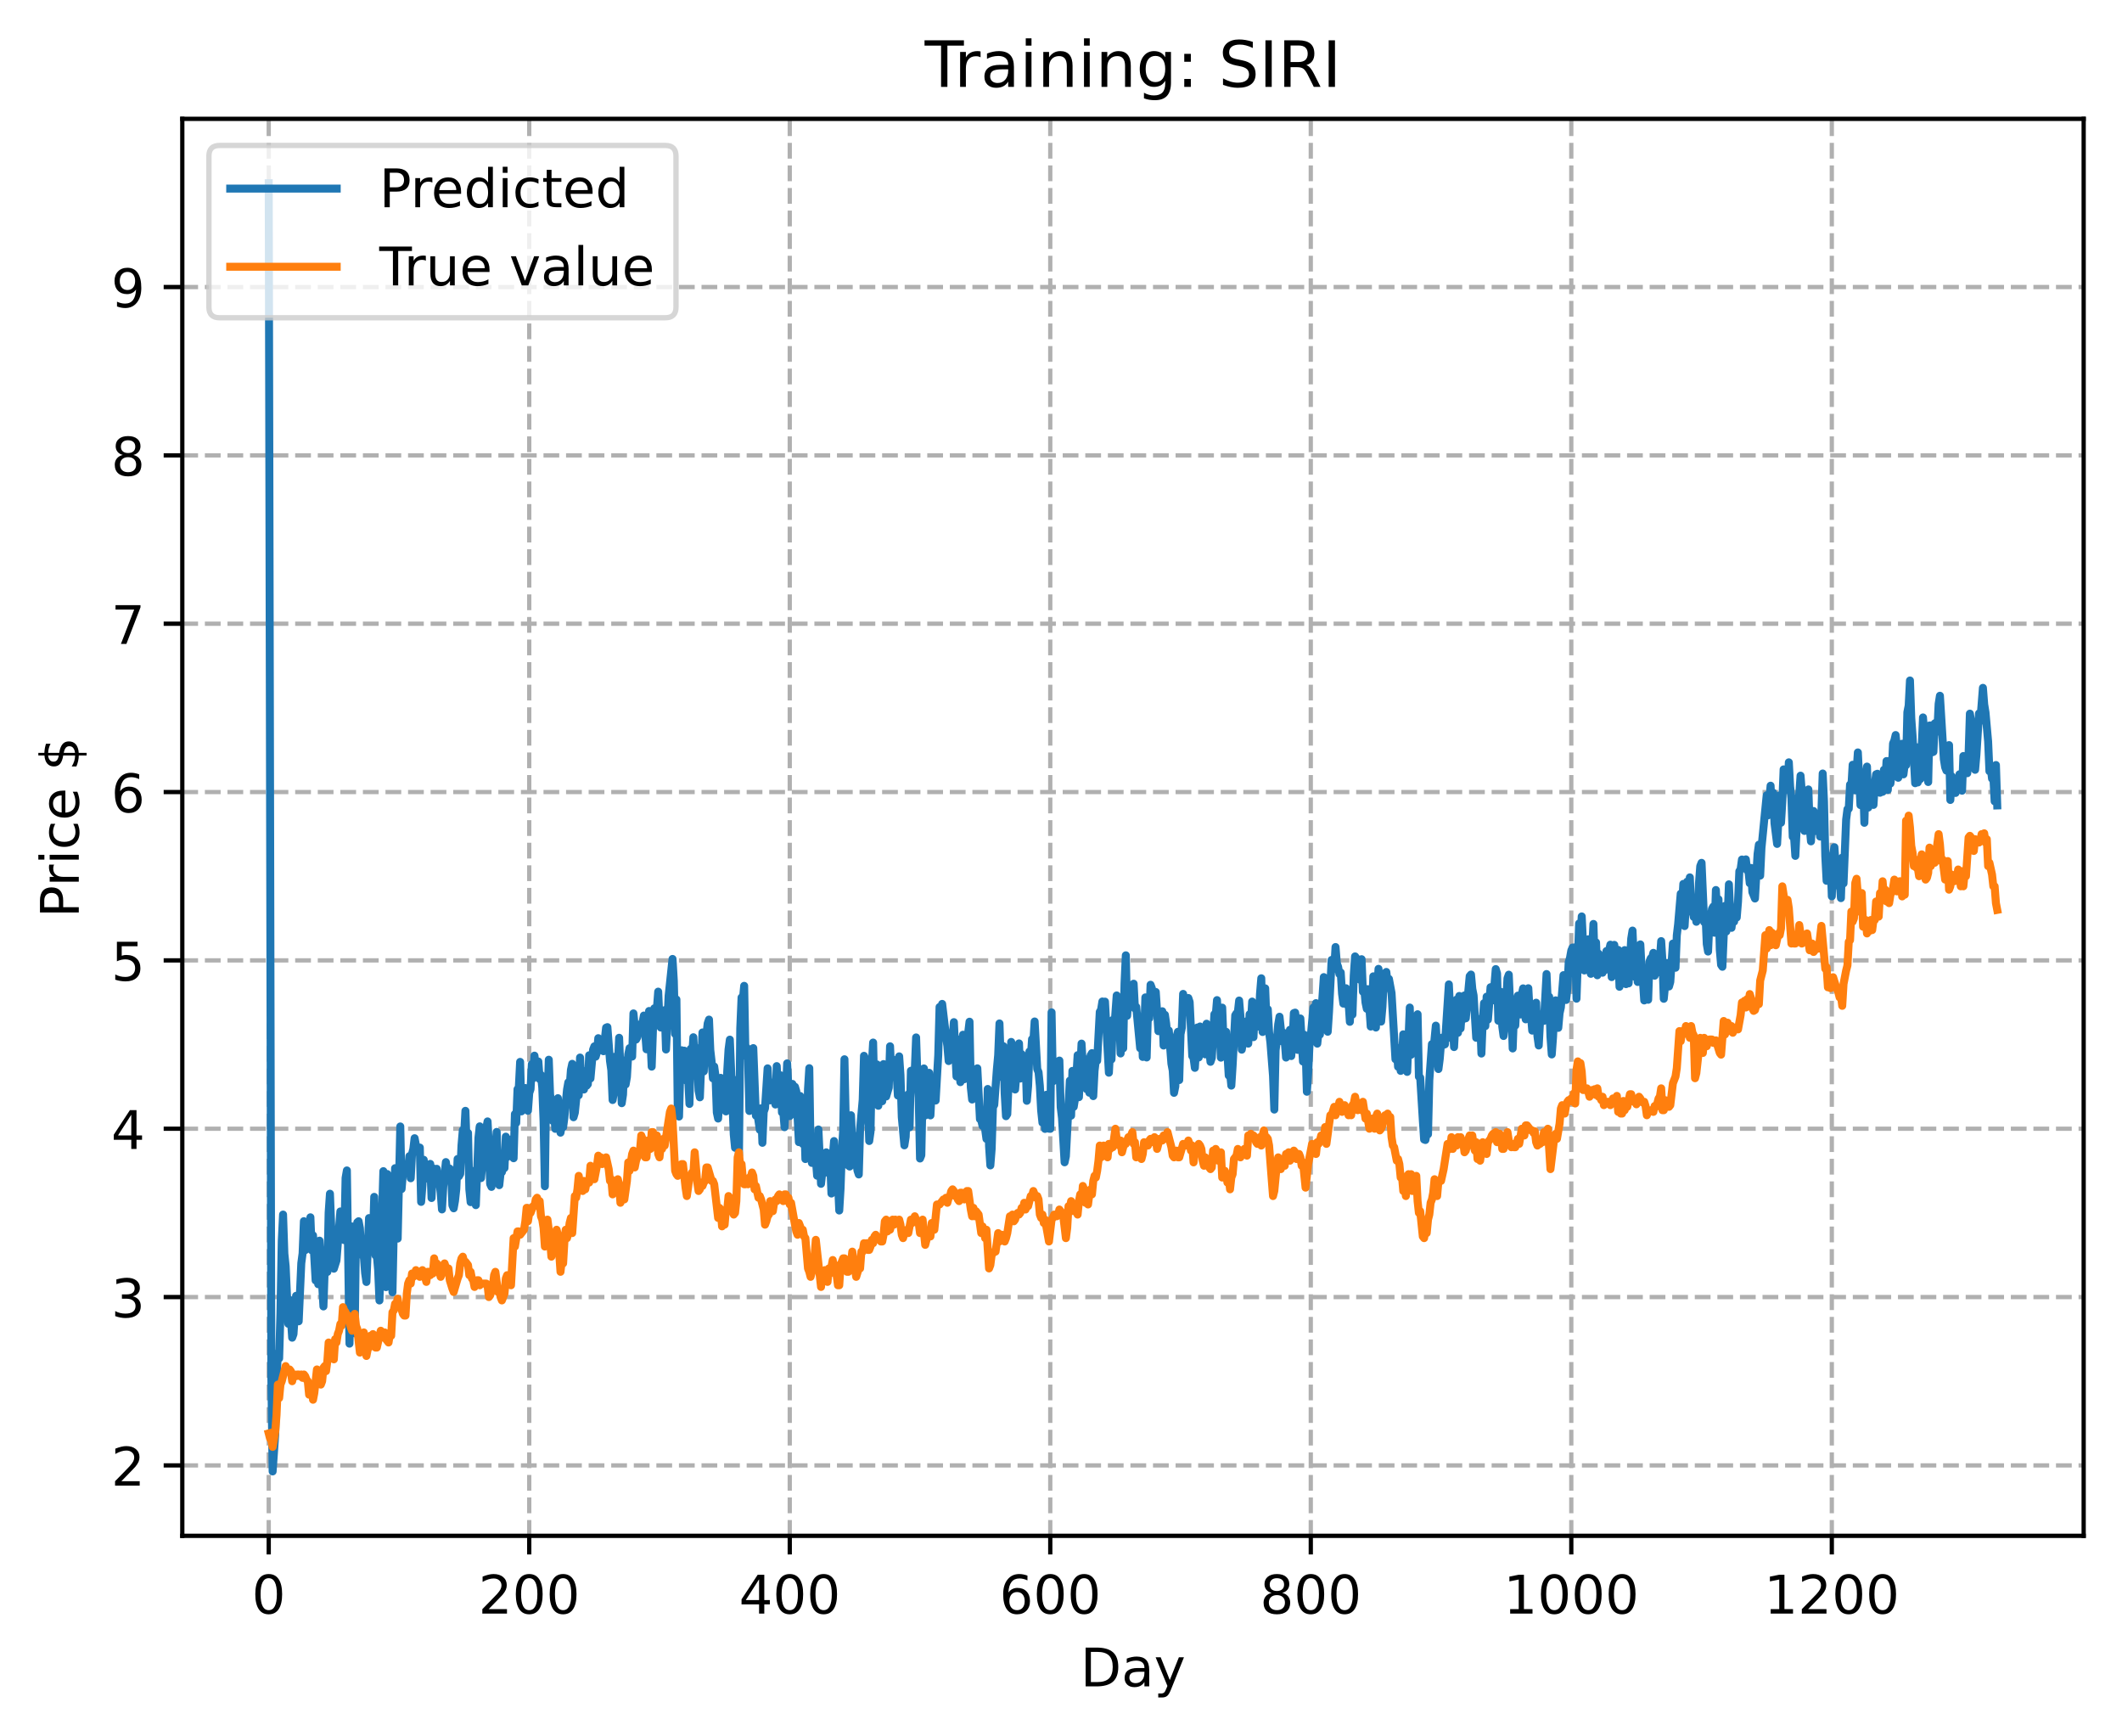 <?xml version="1.0" encoding="utf-8" standalone="no"?>
<!DOCTYPE svg PUBLIC "-//W3C//DTD SVG 1.1//EN"
  "http://www.w3.org/Graphics/SVG/1.1/DTD/svg11.dtd">
<!-- Created with matplotlib (https://matplotlib.org/) -->
<svg height="325.986pt" version="1.1" viewBox="0 0 398.561 325.986" width="398.561pt" xmlns="http://www.w3.org/2000/svg" xmlns:xlink="http://www.w3.org/1999/xlink">
 <defs>
  <style type="text/css">
*{stroke-linecap:butt;stroke-linejoin:round;}
  </style>
 </defs>
 <g id="figure_1">
  <g id="patch_1">
   <path d="M 0 325.986 
L 398.561 325.986 
L 398.561 0 
L 0 0 
z
" style="fill:#ffffff;"/>
  </g>
  <g id="axes_1">
   <g id="patch_2">
    <path d="M 34.241 288.43 
L 391.361 288.43 
L 391.361 22.318 
L 34.241 22.318 
z
" style="fill:#ffffff;"/>
   </g>
   <g id="matplotlib.axis_1">
    <g id="xtick_1">
     <g id="line2d_1">
      <path clip-path="url(#pf3086fb202)" d="M 50.473 288.43 
L 50.473 22.318 
" style="fill:none;stroke:#b0b0b0;stroke-dasharray:2.96,1.28;stroke-dashoffset:0;stroke-width:0.8;"/>
     </g>
     <g id="line2d_2">
      <defs>
       <path d="M 0 0 
L 0 3.5 
" id="me02a60b57f" style="stroke:#000000;stroke-width:0.8;"/>
      </defs>
      <g>
       <use style="stroke:#000000;stroke-width:0.8;" x="50.473" xlink:href="#me02a60b57f" y="288.43"/>
      </g>
     </g>
     <g id="text_1">
      <!-- 0 -->
      <defs>
       <path d="M 31.781 66.406 
Q 24.172 66.406 20.328 58.906 
Q 16.5 51.422 16.5 36.375 
Q 16.5 21.391 20.328 13.891 
Q 24.172 6.391 31.781 6.391 
Q 39.453 6.391 43.281 13.891 
Q 47.125 21.391 47.125 36.375 
Q 47.125 51.422 43.281 58.906 
Q 39.453 66.406 31.781 66.406 
z
M 31.781 74.219 
Q 44.047 74.219 50.516 64.516 
Q 56.984 54.828 56.984 36.375 
Q 56.984 17.969 50.516 8.266 
Q 44.047 -1.422 31.781 -1.422 
Q 19.531 -1.422 13.062 8.266 
Q 6.594 17.969 6.594 36.375 
Q 6.594 54.828 13.062 64.516 
Q 19.531 74.219 31.781 74.219 
z
" id="DejaVuSans-48"/>
      </defs>
      <g transform="translate(47.292 303.029)scale(0.1 -0.1)">
       <use xlink:href="#DejaVuSans-48"/>
      </g>
     </g>
    </g>
    <g id="xtick_2">
     <g id="line2d_3">
      <path clip-path="url(#pf3086fb202)" d="M 99.404 288.43 
L 99.404 22.318 
" style="fill:none;stroke:#b0b0b0;stroke-dasharray:2.96,1.28;stroke-dashoffset:0;stroke-width:0.8;"/>
     </g>
     <g id="line2d_4">
      <g>
       <use style="stroke:#000000;stroke-width:0.8;" x="99.404" xlink:href="#me02a60b57f" y="288.43"/>
      </g>
     </g>
     <g id="text_2">
      <!-- 200 -->
      <defs>
       <path d="M 19.188 8.297 
L 53.609 8.297 
L 53.609 0 
L 7.328 0 
L 7.328 8.297 
Q 12.938 14.109 22.625 23.891 
Q 32.328 33.688 34.812 36.531 
Q 39.547 41.844 41.422 45.531 
Q 43.312 49.219 43.312 52.781 
Q 43.312 58.594 39.234 62.25 
Q 35.156 65.922 28.609 65.922 
Q 23.969 65.922 18.812 64.312 
Q 13.672 62.703 7.812 59.422 
L 7.812 69.391 
Q 13.766 71.781 18.938 73 
Q 24.125 74.219 28.422 74.219 
Q 39.75 74.219 46.484 68.547 
Q 53.219 62.891 53.219 53.422 
Q 53.219 48.922 51.531 44.891 
Q 49.859 40.875 45.406 35.406 
Q 44.188 33.984 37.641 27.219 
Q 31.109 20.453 19.188 8.297 
z
" id="DejaVuSans-50"/>
      </defs>
      <g transform="translate(89.86 303.029)scale(0.1 -0.1)">
       <use xlink:href="#DejaVuSans-50"/>
       <use x="63.623" xlink:href="#DejaVuSans-48"/>
       <use x="127.246" xlink:href="#DejaVuSans-48"/>
      </g>
     </g>
    </g>
    <g id="xtick_3">
     <g id="line2d_5">
      <path clip-path="url(#pf3086fb202)" d="M 148.335 288.43 
L 148.335 22.318 
" style="fill:none;stroke:#b0b0b0;stroke-dasharray:2.96,1.28;stroke-dashoffset:0;stroke-width:0.8;"/>
     </g>
     <g id="line2d_6">
      <g>
       <use style="stroke:#000000;stroke-width:0.8;" x="148.335" xlink:href="#me02a60b57f" y="288.43"/>
      </g>
     </g>
     <g id="text_3">
      <!-- 400 -->
      <defs>
       <path d="M 37.797 64.312 
L 12.891 25.391 
L 37.797 25.391 
z
M 35.203 72.906 
L 47.609 72.906 
L 47.609 25.391 
L 58.016 25.391 
L 58.016 17.188 
L 47.609 17.188 
L 47.609 0 
L 37.797 0 
L 37.797 17.188 
L 4.891 17.188 
L 4.891 26.703 
z
" id="DejaVuSans-52"/>
      </defs>
      <g transform="translate(138.791 303.029)scale(0.1 -0.1)">
       <use xlink:href="#DejaVuSans-52"/>
       <use x="63.623" xlink:href="#DejaVuSans-48"/>
       <use x="127.246" xlink:href="#DejaVuSans-48"/>
      </g>
     </g>
    </g>
    <g id="xtick_4">
     <g id="line2d_7">
      <path clip-path="url(#pf3086fb202)" d="M 197.265 288.43 
L 197.265 22.318 
" style="fill:none;stroke:#b0b0b0;stroke-dasharray:2.96,1.28;stroke-dashoffset:0;stroke-width:0.8;"/>
     </g>
     <g id="line2d_8">
      <g>
       <use style="stroke:#000000;stroke-width:0.8;" x="197.265" xlink:href="#me02a60b57f" y="288.43"/>
      </g>
     </g>
     <g id="text_4">
      <!-- 600 -->
      <defs>
       <path d="M 33.016 40.375 
Q 26.375 40.375 22.484 35.828 
Q 18.609 31.297 18.609 23.391 
Q 18.609 15.531 22.484 10.953 
Q 26.375 6.391 33.016 6.391 
Q 39.656 6.391 43.531 10.953 
Q 47.406 15.531 47.406 23.391 
Q 47.406 31.297 43.531 35.828 
Q 39.656 40.375 33.016 40.375 
z
M 52.594 71.297 
L 52.594 62.312 
Q 48.875 64.062 45.094 64.984 
Q 41.312 65.922 37.594 65.922 
Q 27.828 65.922 22.672 59.328 
Q 17.531 52.734 16.797 39.406 
Q 19.672 43.656 24.016 45.922 
Q 28.375 48.188 33.594 48.188 
Q 44.578 48.188 50.953 41.516 
Q 57.328 34.859 57.328 23.391 
Q 57.328 12.156 50.688 5.359 
Q 44.047 -1.422 33.016 -1.422 
Q 20.359 -1.422 13.672 8.266 
Q 6.984 17.969 6.984 36.375 
Q 6.984 53.656 15.188 63.938 
Q 23.391 74.219 37.203 74.219 
Q 40.922 74.219 44.703 73.484 
Q 48.484 72.75 52.594 71.297 
z
" id="DejaVuSans-54"/>
      </defs>
      <g transform="translate(187.721 303.029)scale(0.1 -0.1)">
       <use xlink:href="#DejaVuSans-54"/>
       <use x="63.623" xlink:href="#DejaVuSans-48"/>
       <use x="127.246" xlink:href="#DejaVuSans-48"/>
      </g>
     </g>
    </g>
    <g id="xtick_5">
     <g id="line2d_9">
      <path clip-path="url(#pf3086fb202)" d="M 246.196 288.43 
L 246.196 22.318 
" style="fill:none;stroke:#b0b0b0;stroke-dasharray:2.96,1.28;stroke-dashoffset:0;stroke-width:0.8;"/>
     </g>
     <g id="line2d_10">
      <g>
       <use style="stroke:#000000;stroke-width:0.8;" x="246.196" xlink:href="#me02a60b57f" y="288.43"/>
      </g>
     </g>
     <g id="text_5">
      <!-- 800 -->
      <defs>
       <path d="M 31.781 34.625 
Q 24.75 34.625 20.719 30.859 
Q 16.703 27.094 16.703 20.516 
Q 16.703 13.922 20.719 10.156 
Q 24.75 6.391 31.781 6.391 
Q 38.812 6.391 42.859 10.172 
Q 46.922 13.969 46.922 20.516 
Q 46.922 27.094 42.891 30.859 
Q 38.875 34.625 31.781 34.625 
z
M 21.922 38.812 
Q 15.578 40.375 12.031 44.719 
Q 8.5 49.078 8.5 55.328 
Q 8.5 64.062 14.719 69.141 
Q 20.953 74.219 31.781 74.219 
Q 42.672 74.219 48.875 69.141 
Q 55.078 64.062 55.078 55.328 
Q 55.078 49.078 51.531 44.719 
Q 48 40.375 41.703 38.812 
Q 48.828 37.156 52.797 32.312 
Q 56.781 27.484 56.781 20.516 
Q 56.781 9.906 50.312 4.234 
Q 43.844 -1.422 31.781 -1.422 
Q 19.734 -1.422 13.25 4.234 
Q 6.781 9.906 6.781 20.516 
Q 6.781 27.484 10.781 32.312 
Q 14.797 37.156 21.922 38.812 
z
M 18.312 54.391 
Q 18.312 48.734 21.844 45.562 
Q 25.391 42.391 31.781 42.391 
Q 38.141 42.391 41.719 45.562 
Q 45.312 48.734 45.312 54.391 
Q 45.312 60.062 41.719 63.234 
Q 38.141 66.406 31.781 66.406 
Q 25.391 66.406 21.844 63.234 
Q 18.312 60.062 18.312 54.391 
z
" id="DejaVuSans-56"/>
      </defs>
      <g transform="translate(236.652 303.029)scale(0.1 -0.1)">
       <use xlink:href="#DejaVuSans-56"/>
       <use x="63.623" xlink:href="#DejaVuSans-48"/>
       <use x="127.246" xlink:href="#DejaVuSans-48"/>
      </g>
     </g>
    </g>
    <g id="xtick_6">
     <g id="line2d_11">
      <path clip-path="url(#pf3086fb202)" d="M 295.126 288.43 
L 295.126 22.318 
" style="fill:none;stroke:#b0b0b0;stroke-dasharray:2.96,1.28;stroke-dashoffset:0;stroke-width:0.8;"/>
     </g>
     <g id="line2d_12">
      <g>
       <use style="stroke:#000000;stroke-width:0.8;" x="295.126" xlink:href="#me02a60b57f" y="288.43"/>
      </g>
     </g>
     <g id="text_6">
      <!-- 1000 -->
      <defs>
       <path d="M 12.406 8.297 
L 28.516 8.297 
L 28.516 63.922 
L 10.984 60.406 
L 10.984 69.391 
L 28.422 72.906 
L 38.281 72.906 
L 38.281 8.297 
L 54.391 8.297 
L 54.391 0 
L 12.406 0 
z
" id="DejaVuSans-49"/>
      </defs>
      <g transform="translate(282.401 303.029)scale(0.1 -0.1)">
       <use xlink:href="#DejaVuSans-49"/>
       <use x="63.623" xlink:href="#DejaVuSans-48"/>
       <use x="127.246" xlink:href="#DejaVuSans-48"/>
       <use x="190.869" xlink:href="#DejaVuSans-48"/>
      </g>
     </g>
    </g>
    <g id="xtick_7">
     <g id="line2d_13">
      <path clip-path="url(#pf3086fb202)" d="M 344.057 288.43 
L 344.057 22.318 
" style="fill:none;stroke:#b0b0b0;stroke-dasharray:2.96,1.28;stroke-dashoffset:0;stroke-width:0.8;"/>
     </g>
     <g id="line2d_14">
      <g>
       <use style="stroke:#000000;stroke-width:0.8;" x="344.057" xlink:href="#me02a60b57f" y="288.43"/>
      </g>
     </g>
     <g id="text_7">
      <!-- 1200 -->
      <g transform="translate(331.332 303.029)scale(0.1 -0.1)">
       <use xlink:href="#DejaVuSans-49"/>
       <use x="63.623" xlink:href="#DejaVuSans-50"/>
       <use x="127.246" xlink:href="#DejaVuSans-48"/>
       <use x="190.869" xlink:href="#DejaVuSans-48"/>
      </g>
     </g>
    </g>
    <g id="text_8">
     <!-- Day -->
     <defs>
      <path d="M 19.672 64.797 
L 19.672 8.109 
L 31.594 8.109 
Q 46.688 8.109 53.688 14.938 
Q 60.688 21.781 60.688 36.531 
Q 60.688 51.172 53.688 57.984 
Q 46.688 64.797 31.594 64.797 
z
M 9.812 72.906 
L 30.078 72.906 
Q 51.266 72.906 61.172 64.094 
Q 71.094 55.281 71.094 36.531 
Q 71.094 17.672 61.125 8.828 
Q 51.172 0 30.078 0 
L 9.812 0 
z
" id="DejaVuSans-68"/>
      <path d="M 34.281 27.484 
Q 23.391 27.484 19.188 25 
Q 14.984 22.516 14.984 16.5 
Q 14.984 11.719 18.141 8.906 
Q 21.297 6.109 26.703 6.109 
Q 34.188 6.109 38.703 11.406 
Q 43.219 16.703 43.219 25.484 
L 43.219 27.484 
z
M 52.203 31.203 
L 52.203 0 
L 43.219 0 
L 43.219 8.297 
Q 40.141 3.328 35.547 0.953 
Q 30.953 -1.422 24.312 -1.422 
Q 15.922 -1.422 10.953 3.297 
Q 6 8.016 6 15.922 
Q 6 25.141 12.172 29.828 
Q 18.359 34.516 30.609 34.516 
L 43.219 34.516 
L 43.219 35.406 
Q 43.219 41.609 39.141 45 
Q 35.062 48.391 27.688 48.391 
Q 23 48.391 18.547 47.266 
Q 14.109 46.141 10.016 43.891 
L 10.016 52.203 
Q 14.938 54.109 19.578 55.047 
Q 24.219 56 28.609 56 
Q 40.484 56 46.344 49.844 
Q 52.203 43.703 52.203 31.203 
z
" id="DejaVuSans-97"/>
      <path d="M 32.172 -5.078 
Q 28.375 -14.844 24.75 -17.812 
Q 21.141 -20.797 15.094 -20.797 
L 7.906 -20.797 
L 7.906 -13.281 
L 13.188 -13.281 
Q 16.891 -13.281 18.938 -11.516 
Q 21 -9.766 23.484 -3.219 
L 25.094 0.875 
L 2.984 54.688 
L 12.5 54.688 
L 29.594 11.922 
L 46.688 54.688 
L 56.203 54.688 
z
" id="DejaVuSans-121"/>
     </defs>
     <g transform="translate(202.927 316.707)scale(0.1 -0.1)">
      <use xlink:href="#DejaVuSans-68"/>
      <use x="77.002" xlink:href="#DejaVuSans-97"/>
      <use x="138.281" xlink:href="#DejaVuSans-121"/>
     </g>
    </g>
   </g>
   <g id="matplotlib.axis_2">
    <g id="ytick_1">
     <g id="line2d_15">
      <path clip-path="url(#pf3086fb202)" d="M 34.241 275.203 
L 391.361 275.203 
" style="fill:none;stroke:#b0b0b0;stroke-dasharray:2.96,1.28;stroke-dashoffset:0;stroke-width:0.8;"/>
     </g>
     <g id="line2d_16">
      <defs>
       <path d="M 0 0 
L -3.5 0 
" id="m49f0a9ca92" style="stroke:#000000;stroke-width:0.8;"/>
      </defs>
      <g>
       <use style="stroke:#000000;stroke-width:0.8;" x="34.241" xlink:href="#m49f0a9ca92" y="275.203"/>
      </g>
     </g>
     <g id="text_9">
      <!-- 2 -->
      <g transform="translate(20.878 279.002)scale(0.1 -0.1)">
       <use xlink:href="#DejaVuSans-50"/>
      </g>
     </g>
    </g>
    <g id="ytick_2">
     <g id="line2d_17">
      <path clip-path="url(#pf3086fb202)" d="M 34.241 243.589 
L 391.361 243.589 
" style="fill:none;stroke:#b0b0b0;stroke-dasharray:2.96,1.28;stroke-dashoffset:0;stroke-width:0.8;"/>
     </g>
     <g id="line2d_18">
      <g>
       <use style="stroke:#000000;stroke-width:0.8;" x="34.241" xlink:href="#m49f0a9ca92" y="243.589"/>
      </g>
     </g>
     <g id="text_10">
      <!-- 3 -->
      <defs>
       <path d="M 40.578 39.312 
Q 47.656 37.797 51.625 33 
Q 55.609 28.219 55.609 21.188 
Q 55.609 10.406 48.188 4.484 
Q 40.766 -1.422 27.094 -1.422 
Q 22.516 -1.422 17.656 -0.516 
Q 12.797 0.391 7.625 2.203 
L 7.625 11.719 
Q 11.719 9.328 16.594 8.109 
Q 21.484 6.891 26.812 6.891 
Q 36.078 6.891 40.938 10.547 
Q 45.797 14.203 45.797 21.188 
Q 45.797 27.641 41.281 31.266 
Q 36.766 34.906 28.719 34.906 
L 20.219 34.906 
L 20.219 43.016 
L 29.109 43.016 
Q 36.375 43.016 40.234 45.922 
Q 44.094 48.828 44.094 54.297 
Q 44.094 59.906 40.109 62.906 
Q 36.141 65.922 28.719 65.922 
Q 24.656 65.922 20.016 65.031 
Q 15.375 64.156 9.812 62.312 
L 9.812 71.094 
Q 15.438 72.656 20.344 73.438 
Q 25.25 74.219 29.594 74.219 
Q 40.828 74.219 47.359 69.109 
Q 53.906 64.016 53.906 55.328 
Q 53.906 49.266 50.438 45.094 
Q 46.969 40.922 40.578 39.312 
z
" id="DejaVuSans-51"/>
      </defs>
      <g transform="translate(20.878 247.389)scale(0.1 -0.1)">
       <use xlink:href="#DejaVuSans-51"/>
      </g>
     </g>
    </g>
    <g id="ytick_3">
     <g id="line2d_19">
      <path clip-path="url(#pf3086fb202)" d="M 34.241 211.976 
L 391.361 211.976 
" style="fill:none;stroke:#b0b0b0;stroke-dasharray:2.96,1.28;stroke-dashoffset:0;stroke-width:0.8;"/>
     </g>
     <g id="line2d_20">
      <g>
       <use style="stroke:#000000;stroke-width:0.8;" x="34.241" xlink:href="#m49f0a9ca92" y="211.976"/>
      </g>
     </g>
     <g id="text_11">
      <!-- 4 -->
      <g transform="translate(20.878 215.775)scale(0.1 -0.1)">
       <use xlink:href="#DejaVuSans-52"/>
      </g>
     </g>
    </g>
    <g id="ytick_4">
     <g id="line2d_21">
      <path clip-path="url(#pf3086fb202)" d="M 34.241 180.362 
L 391.361 180.362 
" style="fill:none;stroke:#b0b0b0;stroke-dasharray:2.96,1.28;stroke-dashoffset:0;stroke-width:0.8;"/>
     </g>
     <g id="line2d_22">
      <g>
       <use style="stroke:#000000;stroke-width:0.8;" x="34.241" xlink:href="#m49f0a9ca92" y="180.362"/>
      </g>
     </g>
     <g id="text_12">
      <!-- 5 -->
      <defs>
       <path d="M 10.797 72.906 
L 49.516 72.906 
L 49.516 64.594 
L 19.828 64.594 
L 19.828 46.734 
Q 21.969 47.469 24.109 47.828 
Q 26.266 48.188 28.422 48.188 
Q 40.625 48.188 47.75 41.5 
Q 54.891 34.812 54.891 23.391 
Q 54.891 11.625 47.562 5.094 
Q 40.234 -1.422 26.906 -1.422 
Q 22.312 -1.422 17.547 -0.641 
Q 12.797 0.141 7.719 1.703 
L 7.719 11.625 
Q 12.109 9.234 16.797 8.062 
Q 21.484 6.891 26.703 6.891 
Q 35.156 6.891 40.078 11.328 
Q 45.016 15.766 45.016 23.391 
Q 45.016 31 40.078 35.438 
Q 35.156 39.891 26.703 39.891 
Q 22.75 39.891 18.812 39.016 
Q 14.891 38.141 10.797 36.281 
z
" id="DejaVuSans-53"/>
      </defs>
      <g transform="translate(20.878 184.161)scale(0.1 -0.1)">
       <use xlink:href="#DejaVuSans-53"/>
      </g>
     </g>
    </g>
    <g id="ytick_5">
     <g id="line2d_23">
      <path clip-path="url(#pf3086fb202)" d="M 34.241 148.749 
L 391.361 148.749 
" style="fill:none;stroke:#b0b0b0;stroke-dasharray:2.96,1.28;stroke-dashoffset:0;stroke-width:0.8;"/>
     </g>
     <g id="line2d_24">
      <g>
       <use style="stroke:#000000;stroke-width:0.8;" x="34.241" xlink:href="#m49f0a9ca92" y="148.749"/>
      </g>
     </g>
     <g id="text_13">
      <!-- 6 -->
      <g transform="translate(20.878 152.548)scale(0.1 -0.1)">
       <use xlink:href="#DejaVuSans-54"/>
      </g>
     </g>
    </g>
    <g id="ytick_6">
     <g id="line2d_25">
      <path clip-path="url(#pf3086fb202)" d="M 34.241 117.135 
L 391.361 117.135 
" style="fill:none;stroke:#b0b0b0;stroke-dasharray:2.96,1.28;stroke-dashoffset:0;stroke-width:0.8;"/>
     </g>
     <g id="line2d_26">
      <g>
       <use style="stroke:#000000;stroke-width:0.8;" x="34.241" xlink:href="#m49f0a9ca92" y="117.135"/>
      </g>
     </g>
     <g id="text_14">
      <!-- 7 -->
      <defs>
       <path d="M 8.203 72.906 
L 55.078 72.906 
L 55.078 68.703 
L 28.609 0 
L 18.312 0 
L 43.219 64.594 
L 8.203 64.594 
z
" id="DejaVuSans-55"/>
      </defs>
      <g transform="translate(20.878 120.934)scale(0.1 -0.1)">
       <use xlink:href="#DejaVuSans-55"/>
      </g>
     </g>
    </g>
    <g id="ytick_7">
     <g id="line2d_27">
      <path clip-path="url(#pf3086fb202)" d="M 34.241 85.522 
L 391.361 85.522 
" style="fill:none;stroke:#b0b0b0;stroke-dasharray:2.96,1.28;stroke-dashoffset:0;stroke-width:0.8;"/>
     </g>
     <g id="line2d_28">
      <g>
       <use style="stroke:#000000;stroke-width:0.8;" x="34.241" xlink:href="#m49f0a9ca92" y="85.522"/>
      </g>
     </g>
     <g id="text_15">
      <!-- 8 -->
      <g transform="translate(20.878 89.321)scale(0.1 -0.1)">
       <use xlink:href="#DejaVuSans-56"/>
      </g>
     </g>
    </g>
    <g id="ytick_8">
     <g id="line2d_29">
      <path clip-path="url(#pf3086fb202)" d="M 34.241 53.908 
L 391.361 53.908 
" style="fill:none;stroke:#b0b0b0;stroke-dasharray:2.96,1.28;stroke-dashoffset:0;stroke-width:0.8;"/>
     </g>
     <g id="line2d_30">
      <g>
       <use style="stroke:#000000;stroke-width:0.8;" x="34.241" xlink:href="#m49f0a9ca92" y="53.908"/>
      </g>
     </g>
     <g id="text_16">
      <!-- 9 -->
      <defs>
       <path d="M 10.984 1.516 
L 10.984 10.5 
Q 14.703 8.734 18.5 7.812 
Q 22.312 6.891 25.984 6.891 
Q 35.75 6.891 40.891 13.453 
Q 46.047 20.016 46.781 33.406 
Q 43.953 29.203 39.594 26.953 
Q 35.25 24.703 29.984 24.703 
Q 19.047 24.703 12.672 31.312 
Q 6.297 37.938 6.297 49.422 
Q 6.297 60.641 12.938 67.422 
Q 19.578 74.219 30.609 74.219 
Q 43.266 74.219 49.922 64.516 
Q 56.594 54.828 56.594 36.375 
Q 56.594 19.141 48.406 8.859 
Q 40.234 -1.422 26.422 -1.422 
Q 22.703 -1.422 18.891 -0.688 
Q 15.094 0.047 10.984 1.516 
z
M 30.609 32.422 
Q 37.25 32.422 41.125 36.953 
Q 45.016 41.5 45.016 49.422 
Q 45.016 57.281 41.125 61.844 
Q 37.25 66.406 30.609 66.406 
Q 23.969 66.406 20.094 61.844 
Q 16.219 57.281 16.219 49.422 
Q 16.219 41.5 20.094 36.953 
Q 23.969 32.422 30.609 32.422 
z
" id="DejaVuSans-57"/>
      </defs>
      <g transform="translate(20.878 57.707)scale(0.1 -0.1)">
       <use xlink:href="#DejaVuSans-57"/>
      </g>
     </g>
    </g>
    <g id="text_17">
     <!-- Price $ -->
     <defs>
      <path d="M 19.672 64.797 
L 19.672 37.406 
L 32.078 37.406 
Q 38.969 37.406 42.719 40.969 
Q 46.484 44.531 46.484 51.125 
Q 46.484 57.672 42.719 61.234 
Q 38.969 64.797 32.078 64.797 
z
M 9.812 72.906 
L 32.078 72.906 
Q 44.344 72.906 50.609 67.359 
Q 56.891 61.812 56.891 51.125 
Q 56.891 40.328 50.609 34.812 
Q 44.344 29.297 32.078 29.297 
L 19.672 29.297 
L 19.672 0 
L 9.812 0 
z
" id="DejaVuSans-80"/>
      <path d="M 41.109 46.297 
Q 39.594 47.172 37.812 47.578 
Q 36.031 48 33.891 48 
Q 26.266 48 22.188 43.047 
Q 18.109 38.094 18.109 28.812 
L 18.109 0 
L 9.078 0 
L 9.078 54.688 
L 18.109 54.688 
L 18.109 46.188 
Q 20.953 51.172 25.484 53.578 
Q 30.031 56 36.531 56 
Q 37.453 56 38.578 55.875 
Q 39.703 55.766 41.062 55.516 
z
" id="DejaVuSans-114"/>
      <path d="M 9.422 54.688 
L 18.406 54.688 
L 18.406 0 
L 9.422 0 
z
M 9.422 75.984 
L 18.406 75.984 
L 18.406 64.594 
L 9.422 64.594 
z
" id="DejaVuSans-105"/>
      <path d="M 48.781 52.594 
L 48.781 44.188 
Q 44.969 46.297 41.141 47.344 
Q 37.312 48.391 33.406 48.391 
Q 24.656 48.391 19.812 42.844 
Q 14.984 37.312 14.984 27.297 
Q 14.984 17.281 19.812 11.734 
Q 24.656 6.203 33.406 6.203 
Q 37.312 6.203 41.141 7.25 
Q 44.969 8.297 48.781 10.406 
L 48.781 2.094 
Q 45.016 0.344 40.984 -0.531 
Q 36.969 -1.422 32.422 -1.422 
Q 20.062 -1.422 12.781 6.344 
Q 5.516 14.109 5.516 27.297 
Q 5.516 40.672 12.859 48.328 
Q 20.219 56 33.016 56 
Q 37.156 56 41.109 55.141 
Q 45.062 54.297 48.781 52.594 
z
" id="DejaVuSans-99"/>
      <path d="M 56.203 29.594 
L 56.203 25.203 
L 14.891 25.203 
Q 15.484 15.922 20.484 11.062 
Q 25.484 6.203 34.422 6.203 
Q 39.594 6.203 44.453 7.469 
Q 49.312 8.734 54.109 11.281 
L 54.109 2.781 
Q 49.266 0.734 44.188 -0.344 
Q 39.109 -1.422 33.891 -1.422 
Q 20.797 -1.422 13.156 6.188 
Q 5.516 13.812 5.516 26.812 
Q 5.516 40.234 12.766 48.109 
Q 20.016 56 32.328 56 
Q 43.359 56 49.781 48.891 
Q 56.203 41.797 56.203 29.594 
z
M 47.219 32.234 
Q 47.125 39.594 43.094 43.984 
Q 39.062 48.391 32.422 48.391 
Q 24.906 48.391 20.391 44.141 
Q 15.875 39.891 15.188 32.172 
z
" id="DejaVuSans-101"/>
      <path id="DejaVuSans-32"/>
      <path d="M 33.797 -14.703 
L 28.906 -14.703 
L 28.859 0 
Q 23.734 0.094 18.609 1.188 
Q 13.484 2.297 8.297 4.5 
L 8.297 13.281 
Q 13.281 10.156 18.375 8.562 
Q 23.484 6.984 28.906 6.938 
L 28.906 29.203 
Q 18.109 30.953 13.203 35.156 
Q 8.297 39.359 8.297 46.688 
Q 8.297 54.641 13.625 59.219 
Q 18.953 63.812 28.906 64.5 
L 28.906 75.984 
L 33.797 75.984 
L 33.797 64.656 
Q 38.328 64.453 42.578 63.688 
Q 46.828 62.938 50.875 61.625 
L 50.875 53.078 
Q 46.828 55.125 42.547 56.25 
Q 38.281 57.375 33.797 57.562 
L 33.797 36.719 
Q 44.875 35.016 50.094 30.609 
Q 55.328 26.219 55.328 18.609 
Q 55.328 10.359 49.781 5.594 
Q 44.234 0.828 33.797 0.094 
z
M 28.906 37.594 
L 28.906 57.625 
Q 23.25 56.984 20.266 54.391 
Q 17.281 51.812 17.281 47.516 
Q 17.281 43.312 20.031 40.969 
Q 22.797 38.625 28.906 37.594 
z
M 33.797 28.219 
L 33.797 7.078 
Q 39.984 7.906 43.141 10.594 
Q 46.297 13.281 46.297 17.672 
Q 46.297 21.969 43.281 24.5 
Q 40.281 27.047 33.797 28.219 
z
" id="DejaVuSans-36"/>
     </defs>
     <g transform="translate(14.798 172.342)rotate(-90)scale(0.1 -0.1)">
      <use xlink:href="#DejaVuSans-80"/>
      <use x="58.553" xlink:href="#DejaVuSans-114"/>
      <use x="99.666" xlink:href="#DejaVuSans-105"/>
      <use x="127.449" xlink:href="#DejaVuSans-99"/>
      <use x="182.43" xlink:href="#DejaVuSans-101"/>
      <use x="243.953" xlink:href="#DejaVuSans-32"/>
      <use x="275.74" xlink:href="#DejaVuSans-36"/>
     </g>
    </g>
   </g>
   <g id="line2d_31">
    <path clip-path="url(#pf3086fb202)" d="M 50.473 34.414 
L 50.963 258.436 
L 51.207 276.334 
L 51.697 269.313 
L 51.941 259.198 
L 52.186 254.094 
L 52.431 255.109 
L 52.675 246.634 
L 52.92 233.069 
L 53.165 228.097 
L 53.409 235.421 
L 53.654 237.796 
L 54.143 248.607 
L 54.388 244.095 
L 54.877 251.222 
L 55.122 250.549 
L 55.611 243.354 
L 55.856 243.671 
L 56.1 248.143 
L 56.59 237.227 
L 56.834 235.384 
L 57.079 229.334 
L 57.324 234.781 
L 57.568 232.961 
L 57.813 234.085 
L 58.058 232.517 
L 58.302 228.611 
L 58.547 234.81 
L 58.792 231.998 
L 59.281 240.471 
L 59.526 237.399 
L 59.77 241.182 
L 60.015 232.997 
L 60.749 245.352 
L 60.993 238.204 
L 61.238 236.617 
L 61.483 238.875 
L 61.727 227.744 
L 61.972 224.18 
L 62.217 230.557 
L 62.706 238.263 
L 63.195 236.73 
L 63.929 227.513 
L 64.174 229.769 
L 64.419 229.551 
L 64.663 232.896 
L 64.908 221.221 
L 65.153 219.809 
L 65.642 252.342 
L 66.131 230.328 
L 66.62 250.385 
L 66.865 231.775 
L 67.11 229.557 
L 67.354 229.353 
L 67.599 230.67 
L 67.844 234.948 
L 68.088 235.775 
L 68.333 235.918 
L 68.578 239.072 
L 68.822 240.757 
L 69.312 228.755 
L 69.556 233.182 
L 69.801 234.948 
L 70.046 232.841 
L 70.29 224.771 
L 70.535 235.782 
L 70.78 235.761 
L 71.024 238.518 
L 71.269 244.229 
L 72.003 219.944 
L 72.492 241.727 
L 72.737 220.482 
L 72.981 227.902 
L 73.226 239.364 
L 73.471 232.625 
L 73.715 242.684 
L 74.205 219.385 
L 74.449 222.102 
L 74.694 232.609 
L 75.183 211.549 
L 75.428 223.303 
L 75.673 220.394 
L 75.917 219.479 
L 76.162 219.887 
L 76.407 219.263 
L 76.651 219.959 
L 76.896 217.125 
L 77.141 221.28 
L 77.385 216.714 
L 77.63 215.787 
L 77.874 213.757 
L 78.364 216.346 
L 78.608 215.619 
L 78.853 215.517 
L 79.098 225.719 
L 79.342 222.589 
L 79.587 217.81 
L 79.832 220.73 
L 80.076 221.323 
L 80.321 219.519 
L 80.566 220.56 
L 80.81 218.579 
L 81.055 224.988 
L 81.3 219.389 
L 81.544 221.732 
L 81.789 221.841 
L 82.034 219.504 
L 82.278 221.901 
L 82.523 221.94 
L 82.768 223.961 
L 83.012 227.132 
L 83.257 222.894 
L 83.746 218.241 
L 83.991 219.821 
L 84.235 220.475 
L 84.48 219.467 
L 84.725 219.931 
L 84.969 226.368 
L 85.214 226.921 
L 85.459 225.526 
L 85.703 223.282 
L 85.948 217.658 
L 86.193 220.906 
L 86.437 220.455 
L 86.682 215.086 
L 86.927 212.227 
L 87.171 213.097 
L 87.416 208.615 
L 87.661 215.571 
L 87.905 212.759 
L 88.15 223.354 
L 88.395 225.765 
L 88.639 221.475 
L 88.884 219.916 
L 89.129 220.365 
L 89.373 226.325 
L 89.862 213.695 
L 90.107 211.528 
L 90.352 221.248 
L 90.841 215.613 
L 91.086 214.563 
L 91.33 211.851 
L 91.575 210.602 
L 91.82 215.243 
L 92.064 222.37 
L 92.309 222.901 
L 92.554 216.167 
L 92.798 215.454 
L 93.043 215.606 
L 93.288 212.575 
L 93.532 220.452 
L 93.777 222.576 
L 94.022 220.27 
L 94.266 220.137 
L 94.511 219.347 
L 94.756 219.355 
L 95 213.462 
L 95.245 217.308 
L 95.49 214.43 
L 95.734 216.036 
L 95.979 214.004 
L 96.223 217.056 
L 96.468 217.519 
L 96.713 209.221 
L 96.957 210.883 
L 97.202 204.55 
L 97.447 204.205 
L 97.691 199.424 
L 97.936 208.718 
L 98.181 205.942 
L 98.425 206.684 
L 98.67 204.332 
L 98.915 205.28 
L 99.159 208.608 
L 99.404 205.257 
L 99.649 204.547 
L 99.893 199.853 
L 100.138 202.522 
L 100.383 198.251 
L 100.627 200.266 
L 101.117 199.353 
L 101.361 202.657 
L 101.606 201.871 
L 101.85 204.286 
L 102.095 210.578 
L 102.34 222.78 
L 102.584 203.935 
L 102.829 206.671 
L 103.074 199.015 
L 103.318 205.554 
L 103.563 207.235 
L 103.808 210.49 
L 104.052 208.666 
L 104.297 211.996 
L 104.542 208.122 
L 104.786 206.238 
L 105.276 212.716 
L 105.52 211.303 
L 105.765 211.71 
L 106.01 209.837 
L 106.499 204.632 
L 106.744 203.259 
L 106.988 204.168 
L 107.233 200.925 
L 107.478 199.786 
L 107.722 209.819 
L 107.967 208.967 
L 108.456 204.245 
L 108.701 205.692 
L 108.945 198.607 
L 109.19 204.294 
L 109.435 202.173 
L 109.679 204.61 
L 109.924 201.143 
L 110.169 203.912 
L 110.413 203.608 
L 110.658 198.182 
L 110.903 202.543 
L 111.392 197.13 
L 111.637 196.503 
L 111.881 198.439 
L 112.126 197.6 
L 112.371 194.97 
L 112.615 195.375 
L 112.86 197.232 
L 113.105 196.223 
L 113.349 197.418 
L 113.838 192.997 
L 114.083 192.895 
L 114.572 199.245 
L 114.817 200.965 
L 115.062 206.585 
L 115.306 205.144 
L 115.551 198.445 
L 115.796 198.674 
L 116.04 200.264 
L 116.285 194.894 
L 116.774 207.182 
L 117.019 205.566 
L 117.264 199.165 
L 117.508 203.669 
L 117.753 202.251 
L 117.998 198.047 
L 118.242 196.844 
L 118.487 196.888 
L 118.732 198.427 
L 118.976 190.318 
L 119.466 195.233 
L 119.71 194.782 
L 119.955 192.838 
L 120.199 193.433 
L 120.444 192.232 
L 120.689 192.001 
L 120.933 190.721 
L 121.423 197.06 
L 121.667 196.428 
L 121.912 189.866 
L 122.401 200.317 
L 122.646 193.193 
L 122.891 189.365 
L 123.135 192.593 
L 123.625 186.231 
L 123.869 191.761 
L 124.114 192.976 
L 124.359 191.042 
L 124.603 192.628 
L 124.848 189.704 
L 125.093 197.096 
L 125.582 187.013 
L 126.316 180.09 
L 126.56 184.209 
L 126.805 194.186 
L 127.05 187.701 
L 127.294 208.019 
L 127.539 209.693 
L 127.784 200.46 
L 128.028 197.24 
L 128.273 199.658 
L 128.518 197.313 
L 129.007 203.011 
L 129.252 202.314 
L 129.496 207.319 
L 129.741 196.964 
L 129.986 198.529 
L 130.23 194.795 
L 130.475 199.458 
L 130.72 196.769 
L 130.964 199.63 
L 131.209 204.809 
L 131.453 206.078 
L 131.943 193.897 
L 132.187 201.206 
L 132.432 194.122 
L 132.677 194.301 
L 132.921 192.199 
L 133.166 191.479 
L 133.411 197.2 
L 133.655 199.321 
L 133.9 202.52 
L 134.145 200.289 
L 134.389 202.089 
L 134.634 208.923 
L 134.879 210.067 
L 135.368 202.421 
L 135.857 207.007 
L 136.102 203.728 
L 136.347 208.723 
L 136.591 201.176 
L 136.836 197.109 
L 137.081 195.246 
L 137.814 213.037 
L 138.059 215.551 
L 138.548 202.73 
L 138.793 217.003 
L 139.038 193.135 
L 139.282 187.328 
L 139.527 187.742 
L 139.772 185.142 
L 140.016 198.282 
L 140.261 196.754 
L 140.506 198.989 
L 140.75 208.644 
L 140.995 202.851 
L 141.484 196.835 
L 141.974 209.517 
L 142.218 208.837 
L 142.708 212.183 
L 142.952 208.14 
L 143.197 214.621 
L 143.441 208.825 
L 143.686 208.132 
L 144.175 200.635 
L 144.42 205.324 
L 144.665 206.654 
L 144.909 203.312 
L 145.154 204.044 
L 145.399 203.407 
L 145.643 207.43 
L 145.888 200.215 
L 146.133 204.464 
L 146.377 204.504 
L 146.622 201.941 
L 146.867 208.912 
L 147.111 208.731 
L 147.356 211.686 
L 147.845 199.697 
L 148.335 209.603 
L 148.579 209.352 
L 148.824 203.558 
L 149.069 204.068 
L 149.313 204.098 
L 149.558 204.927 
L 150.047 214.494 
L 150.292 205.824 
L 150.781 214.828 
L 151.026 209.318 
L 151.27 217.671 
L 151.515 215.517 
L 151.76 204.541 
L 152.004 200.605 
L 152.249 216.283 
L 152.494 218.403 
L 152.738 213.888 
L 152.983 214.398 
L 153.472 220.804 
L 153.717 212.116 
L 154.206 222.324 
L 154.696 217.939 
L 154.94 219.075 
L 155.185 216.405 
L 155.429 220.236 
L 155.674 220.287 
L 155.919 217.982 
L 156.163 224.145 
L 156.408 217.29 
L 156.653 214.288 
L 156.897 221.553 
L 157.142 223.332 
L 157.387 221.958 
L 157.631 227.337 
L 157.876 223.21 
L 158.121 216.108 
L 158.365 212.359 
L 158.61 198.929 
L 158.855 210.632 
L 159.344 218.886 
L 159.589 219.077 
L 159.833 209.442 
L 160.078 214.452 
L 160.323 214.58 
L 160.567 213.338 
L 160.812 218.179 
L 161.057 219.845 
L 161.301 220.568 
L 161.546 212.047 
L 162.035 206.539 
L 162.28 198.283 
L 162.524 198.836 
L 162.769 205.673 
L 163.014 206.771 
L 163.258 214.283 
L 163.503 212.552 
L 163.748 199.966 
L 163.992 195.792 
L 164.237 206.378 
L 164.482 205.61 
L 164.726 199.901 
L 164.971 207.666 
L 165.216 204.155 
L 165.46 206.175 
L 165.705 206.817 
L 165.95 199.834 
L 166.194 201.028 
L 166.439 205.924 
L 166.928 204.267 
L 167.173 196.491 
L 167.417 202.145 
L 167.662 201.959 
L 167.907 199.05 
L 168.151 202.394 
L 168.396 201.575 
L 168.641 205.741 
L 168.885 198.385 
L 169.13 201.881 
L 169.375 209.795 
L 169.864 215.097 
L 170.109 213.506 
L 170.353 207.372 
L 170.598 205.52 
L 170.843 211.713 
L 171.087 201.095 
L 171.332 201.029 
L 171.577 203.751 
L 171.821 200.99 
L 172.066 194.83 
L 172.311 202.252 
L 172.555 206.141 
L 172.8 217.571 
L 173.045 216.962 
L 173.289 205.181 
L 173.534 200.655 
L 173.778 209.483 
L 174.023 208.616 
L 174.268 207.103 
L 174.512 201.472 
L 174.757 209.474 
L 175.002 204.586 
L 175.246 203.463 
L 175.491 205.83 
L 175.736 206.684 
L 176.225 198.151 
L 176.47 189.115 
L 176.714 189.893 
L 176.959 188.532 
L 177.693 194.722 
L 177.938 196.426 
L 178.182 199.266 
L 178.672 194.85 
L 178.916 194.968 
L 179.161 191.958 
L 179.65 202.158 
L 179.895 195.229 
L 180.139 201.118 
L 180.384 203.228 
L 180.629 196.577 
L 180.873 194.323 
L 181.118 202.677 
L 181.363 202.176 
L 181.607 199.67 
L 181.852 193.92 
L 182.097 191.877 
L 182.341 204.219 
L 182.586 206.49 
L 182.831 205.393 
L 183.075 201.88 
L 183.32 204.353 
L 183.565 200.629 
L 184.054 210.174 
L 184.299 210.366 
L 184.543 211.449 
L 184.788 210.284 
L 185.277 213.886 
L 185.522 204.507 
L 185.766 215.252 
L 186.011 218.869 
L 186.256 215.768 
L 186.5 207.952 
L 186.745 207.491 
L 187.234 200.831 
L 187.479 198.164 
L 187.724 192.203 
L 187.968 199.662 
L 188.213 202.308 
L 188.458 196.465 
L 188.702 205.357 
L 188.947 209.624 
L 189.192 209.234 
L 189.436 203.278 
L 189.681 203.913 
L 189.926 195.674 
L 190.17 198.65 
L 190.415 198.398 
L 190.66 204.611 
L 191.393 195.953 
L 191.638 202.549 
L 191.883 197.962 
L 192.127 198.247 
L 192.372 200.689 
L 192.617 198.621 
L 192.861 206.732 
L 193.106 203.932 
L 193.351 197.475 
L 193.595 198.909 
L 193.84 195.155 
L 194.085 195.627 
L 194.329 191.834 
L 194.819 200.768 
L 195.063 201.366 
L 195.308 203.93 
L 195.553 208.559 
L 195.797 210.848 
L 196.042 207.069 
L 196.287 212.011 
L 196.531 205.603 
L 196.776 210.444 
L 197.021 211.971 
L 197.265 211.996 
L 197.51 190.117 
L 197.754 203.099 
L 198.244 201.299 
L 198.488 202.706 
L 198.733 199.9 
L 198.978 199.174 
L 199.222 207.904 
L 199.467 209.966 
L 199.956 218.283 
L 200.201 217.131 
L 200.935 202.947 
L 201.18 209.524 
L 201.424 201.115 
L 201.669 207.868 
L 201.914 206.342 
L 202.403 198.166 
L 202.648 206.052 
L 203.137 195.986 
L 203.381 200.086 
L 203.626 198.812 
L 203.871 200.586 
L 204.115 204.558 
L 204.36 202.137 
L 204.605 205.212 
L 204.849 198.197 
L 205.094 197.778 
L 205.339 205.853 
L 205.583 201.112 
L 205.828 199.044 
L 206.073 199.216 
L 206.562 190.035 
L 206.807 189.637 
L 207.051 188.082 
L 207.296 189.595 
L 207.541 188.105 
L 208.275 201.458 
L 208.519 196.791 
L 208.764 198.96 
L 209.009 191.545 
L 209.253 193.625 
L 209.742 186.945 
L 209.987 191.464 
L 210.232 191.325 
L 210.476 197.844 
L 210.721 194.944 
L 210.966 196.877 
L 211.21 184.718 
L 211.455 179.409 
L 211.7 190.768 
L 211.944 187.351 
L 212.189 185.938 
L 212.923 184.741 
L 213.168 189.418 
L 213.412 189.094 
L 214.146 196.855 
L 214.391 191.127 
L 214.636 198.496 
L 214.88 195.037 
L 215.125 187.312 
L 215.369 198.595 
L 215.614 189.924 
L 215.859 191.235 
L 216.103 184.938 
L 216.348 185.599 
L 216.593 188.45 
L 216.837 189.434 
L 217.082 186.292 
L 217.571 193.652 
L 217.816 192.33 
L 218.061 193.402 
L 218.305 189.915 
L 218.55 196.354 
L 218.795 190.576 
L 219.039 192.238 
L 219.284 194.889 
L 219.529 193.525 
L 220.018 199.766 
L 220.263 201.039 
L 220.507 205.237 
L 220.752 204.021 
L 220.997 194.626 
L 221.241 193.775 
L 221.486 202.838 
L 221.73 194.213 
L 221.975 193.026 
L 222.22 186.655 
L 222.464 188.08 
L 222.709 188.421 
L 222.954 190.041 
L 223.198 187.428 
L 223.443 188.179 
L 223.932 198.327 
L 224.177 198.675 
L 224.422 200.545 
L 224.911 192.961 
L 225.156 198.59 
L 225.4 192.775 
L 225.89 193.921 
L 226.134 196.909 
L 226.379 198.013 
L 226.624 192.254 
L 227.357 199.415 
L 227.602 198.692 
L 228.091 190.475 
L 228.336 190.76 
L 228.581 187.822 
L 228.825 192.404 
L 229.07 193.355 
L 229.315 198.63 
L 229.559 189.232 
L 229.804 195.591 
L 230.049 195.019 
L 230.293 193.767 
L 230.783 201.99 
L 231.027 201.473 
L 231.272 203.88 
L 231.517 200.059 
L 232.006 190.674 
L 232.251 190.287 
L 232.495 190.114 
L 232.74 187.899 
L 232.984 190.887 
L 233.229 197.131 
L 233.474 195.693 
L 233.718 193.061 
L 233.963 194.377 
L 234.208 191.762 
L 234.452 195.997 
L 234.697 190.477 
L 234.942 192.375 
L 235.186 188.098 
L 235.431 194.778 
L 235.676 189.852 
L 235.92 192.464 
L 236.165 192.062 
L 236.41 192.791 
L 236.654 186.697 
L 236.899 183.721 
L 237.144 193.81 
L 237.633 185.61 
L 237.878 191.87 
L 238.122 189.547 
L 238.367 193.882 
L 238.612 195.789 
L 239.101 202.021 
L 239.345 208.381 
L 239.59 197.244 
L 239.835 195.272 
L 240.079 192.344 
L 240.324 190.941 
L 240.813 195.565 
L 241.058 193.937 
L 241.303 195.524 
L 241.547 198.611 
L 241.792 195.214 
L 242.037 195.34 
L 242.281 193.394 
L 242.526 198.328 
L 242.771 195.654 
L 243.015 190.258 
L 243.26 190.173 
L 243.505 191.964 
L 243.749 197.171 
L 243.994 196.167 
L 244.239 191.269 
L 244.728 199.357 
L 244.972 194.324 
L 245.217 196.632 
L 245.462 205.033 
L 245.706 201.526 
L 245.951 196.288 
L 246.196 194.604 
L 246.685 189.213 
L 246.93 193.001 
L 247.174 188.39 
L 247.419 195.998 
L 247.664 193.604 
L 247.908 194.305 
L 248.642 183.501 
L 248.887 189.48 
L 249.132 187.587 
L 249.376 193.762 
L 249.621 190.016 
L 250.11 180.275 
L 250.355 180.469 
L 250.6 181.949 
L 250.844 177.854 
L 251.089 180.898 
L 251.333 181.591 
L 251.578 182.937 
L 251.823 182.638 
L 252.067 186.605 
L 252.312 188.48 
L 252.557 186.082 
L 252.801 185.591 
L 253.046 188.722 
L 253.291 188.166 
L 253.535 191.904 
L 253.78 186.658 
L 254.025 190.542 
L 254.269 183.172 
L 254.514 179.612 
L 254.759 179.952 
L 255.248 183.847 
L 255.493 184.026 
L 255.737 180.138 
L 255.982 186.241 
L 256.227 185.546 
L 256.471 188.265 
L 256.716 189.454 
L 256.96 185.771 
L 257.45 192.79 
L 257.694 190.452 
L 257.939 183.356 
L 258.184 192.637 
L 258.428 192.971 
L 258.673 185.616 
L 258.918 181.952 
L 259.162 190.744 
L 259.407 191.855 
L 259.652 189.12 
L 259.896 184.233 
L 260.141 182.754 
L 260.386 182.532 
L 260.63 184.696 
L 260.875 183.837 
L 261.364 186.492 
L 262.098 198.923 
L 262.343 196.74 
L 262.588 200.342 
L 262.832 198.602 
L 263.077 201.115 
L 263.321 198.773 
L 263.566 194.247 
L 263.811 198.101 
L 264.055 195.447 
L 264.3 201.305 
L 264.789 189.216 
L 265.034 198.091 
L 265.279 193.604 
L 265.523 195.827 
L 265.768 196.819 
L 266.013 192.411 
L 266.257 190.473 
L 266.502 202.212 
L 266.747 202.377 
L 267.236 210.281 
L 267.481 214.001 
L 267.725 214.094 
L 267.97 212.76 
L 268.215 213.014 
L 268.459 202.855 
L 268.948 196.086 
L 269.193 197.72 
L 269.682 192.616 
L 270.172 200.767 
L 270.416 198.883 
L 270.661 195.891 
L 270.906 194.854 
L 271.15 196.217 
L 271.395 196.128 
L 272.129 184.869 
L 272.618 194.984 
L 272.863 192.205 
L 273.108 196.642 
L 273.597 187.719 
L 273.842 193.963 
L 274.086 187.044 
L 274.331 193.156 
L 274.576 189.737 
L 274.82 191.419 
L 275.065 186.942 
L 275.309 191.239 
L 276.043 183.316 
L 276.288 183.023 
L 276.533 185.711 
L 276.777 186.946 
L 277.267 194.899 
L 277.511 194.171 
L 277.756 194.012 
L 278.001 191.358 
L 278.245 197.858 
L 278.49 191.702 
L 278.735 188.395 
L 278.979 192.705 
L 279.224 187.18 
L 279.469 191.493 
L 279.958 185.402 
L 280.203 185.344 
L 280.447 187.865 
L 280.936 181.994 
L 281.181 182.815 
L 281.426 191.694 
L 281.67 190.533 
L 281.915 186.278 
L 282.16 192.768 
L 282.404 194.562 
L 282.649 192.485 
L 283.138 183.738 
L 283.383 183.047 
L 283.628 188.589 
L 283.872 189.426 
L 284.117 196.903 
L 284.362 190.221 
L 284.606 192.6 
L 284.851 187.856 
L 285.096 186.979 
L 285.34 187.492 
L 285.585 190.521 
L 285.83 186.721 
L 286.074 185.616 
L 286.319 189.41 
L 286.564 191.432 
L 286.808 187.432 
L 287.053 185.591 
L 287.297 189.941 
L 287.542 190.58 
L 287.787 193.552 
L 288.031 190.011 
L 288.276 191.774 
L 288.521 188.31 
L 288.765 194.573 
L 289.01 196.345 
L 289.255 191.711 
L 289.499 190.793 
L 289.744 190.382 
L 289.989 191.716 
L 290.478 182.925 
L 290.723 188.593 
L 290.967 187.176 
L 291.212 194.68 
L 291.457 198.026 
L 291.701 194.684 
L 291.946 189.448 
L 292.191 187.864 
L 292.435 188.013 
L 292.68 193.034 
L 292.924 190.286 
L 293.169 189.18 
L 293.658 183.133 
L 293.903 187.124 
L 294.148 187.797 
L 294.392 185.679 
L 294.637 180.703 
L 294.882 179.895 
L 295.126 178.513 
L 295.371 177.947 
L 295.616 180.535 
L 295.86 177.896 
L 296.105 187.557 
L 296.594 173.429 
L 296.839 176.314 
L 297.084 172.104 
L 297.573 182.257 
L 298.062 176.838 
L 298.307 176.401 
L 298.552 181.909 
L 298.796 182.887 
L 299.285 173.518 
L 299.53 181.456 
L 299.775 176.98 
L 300.019 183.157 
L 300.264 179.095 
L 300.509 182.239 
L 300.753 181.377 
L 300.998 182.68 
L 301.243 180.138 
L 301.487 182.164 
L 301.732 178.603 
L 301.977 179.603 
L 302.466 177.411 
L 302.711 183.5 
L 302.955 181.684 
L 303.2 177.448 
L 303.445 182.112 
L 303.689 181.09 
L 303.934 178.389 
L 304.179 185.321 
L 304.423 182.777 
L 304.668 183.667 
L 304.912 181.943 
L 305.157 178.429 
L 305.402 184.822 
L 305.646 178.595 
L 305.891 184.678 
L 306.38 176.282 
L 306.625 174.763 
L 306.87 180.482 
L 307.114 183.463 
L 307.359 181.317 
L 307.604 184.416 
L 308.093 177.358 
L 308.338 182.245 
L 308.582 184.253 
L 308.827 187.885 
L 309.072 181.877 
L 309.316 186.246 
L 309.561 187.757 
L 309.806 180.581 
L 310.05 179.977 
L 310.295 179.912 
L 310.54 178.946 
L 310.784 183.236 
L 311.029 182.343 
L 311.273 182.652 
L 311.518 181.039 
L 311.763 180.178 
L 312.007 176.74 
L 312.252 180.617 
L 312.497 187.574 
L 312.741 185.067 
L 312.986 180.86 
L 313.231 180.859 
L 313.475 185.267 
L 313.72 184.393 
L 314.209 177.204 
L 314.699 181.747 
L 314.943 175.649 
L 315.188 173.577 
L 315.677 167.837 
L 315.922 170.061 
L 316.167 165.997 
L 316.411 173.919 
L 316.9 165.563 
L 317.145 171.178 
L 317.39 164.771 
L 317.634 170.447 
L 317.879 170.322 
L 318.124 172.209 
L 318.368 170.999 
L 318.613 173.114 
L 318.858 172.358 
L 319.102 165.922 
L 319.347 162.661 
L 319.592 162.041 
L 320.081 173.172 
L 320.326 171.595 
L 320.57 177.291 
L 320.815 178.705 
L 321.06 173.177 
L 321.304 172.683 
L 321.549 170.695 
L 321.794 170.26 
L 322.038 175.173 
L 322.283 167.144 
L 322.527 171.894 
L 322.772 168.882 
L 323.017 178.388 
L 323.261 181.202 
L 323.506 181.561 
L 323.995 170.129 
L 324.24 174.938 
L 324.485 172.482 
L 324.729 166.076 
L 324.974 171.374 
L 325.219 174.249 
L 325.463 172.225 
L 325.708 173.089 
L 325.953 170.406 
L 326.197 172.311 
L 326.442 169.301 
L 326.687 163.624 
L 326.931 163.235 
L 327.176 161.419 
L 327.421 162.114 
L 327.665 161.52 
L 327.91 161.391 
L 328.155 163.452 
L 328.399 163.56 
L 328.644 165.874 
L 328.888 162.999 
L 329.133 167.531 
L 329.622 168.743 
L 330.112 160.395 
L 330.356 158.636 
L 330.601 164.448 
L 330.846 159.229 
L 331.824 149.351 
L 332.069 153.123 
L 332.558 147.554 
L 332.803 153.003 
L 333.048 148.873 
L 333.292 154.62 
L 333.782 158.487 
L 334.271 149.366 
L 334.515 154.513 
L 334.76 150.597 
L 335.005 144.491 
L 335.249 145.243 
L 335.494 147.759 
L 335.739 148.315 
L 335.983 143.166 
L 336.228 147.715 
L 336.473 149.936 
L 336.717 157.156 
L 336.962 157.153 
L 337.207 160.735 
L 337.696 150.668 
L 337.941 149.164 
L 338.185 145.669 
L 338.43 148.856 
L 338.675 155.077 
L 338.919 156.051 
L 339.164 155.578 
L 339.653 148.256 
L 339.898 155.294 
L 340.143 158.01 
L 340.387 153.662 
L 340.632 152.309 
L 340.876 156.079 
L 341.121 153.36 
L 341.366 154.488 
L 341.61 153.126 
L 341.855 157.107 
L 342.1 152.618 
L 342.344 145.264 
L 342.589 150.531 
L 342.834 160.819 
L 343.078 165.422 
L 343.323 163.07 
L 343.568 165.175 
L 343.812 161.144 
L 344.057 168.325 
L 344.302 160.337 
L 344.546 159.104 
L 345.036 166.295 
L 345.28 165.086 
L 345.525 165.451 
L 345.77 168.67 
L 346.014 161.054 
L 346.259 165.906 
L 346.748 153.927 
L 346.993 151.958 
L 347.237 151.889 
L 347.482 147.344 
L 347.727 147.826 
L 347.971 143.627 
L 348.216 145.045 
L 348.461 148.421 
L 348.95 141.307 
L 349.439 151.199 
L 349.684 150.077 
L 349.929 146.547 
L 350.173 154.524 
L 350.418 145.845 
L 350.663 143.964 
L 350.907 151.663 
L 351.152 147.838 
L 351.397 149.44 
L 351.641 147.25 
L 351.886 151.162 
L 352.131 147.22 
L 352.375 145.411 
L 352.62 145.311 
L 353.109 148.881 
L 353.354 147.486 
L 353.598 148.703 
L 353.843 144.571 
L 354.088 147.428 
L 354.332 142.928 
L 354.577 148.354 
L 354.822 142.903 
L 355.066 147.157 
L 355.311 145.278 
L 355.556 139.635 
L 355.8 139.081 
L 356.045 138.042 
L 356.29 140.453 
L 356.534 146.065 
L 356.779 145.043 
L 357.268 139.679 
L 357.513 145.426 
L 357.758 143.513 
L 358.002 143.715 
L 358.247 133.752 
L 358.491 132.518 
L 358.736 127.796 
L 358.981 134.852 
L 359.225 138.221 
L 359.715 147.088 
L 359.959 140.326 
L 360.204 146.947 
L 360.449 140.313 
L 360.693 146.306 
L 361.183 134.734 
L 362.161 146.864 
L 362.406 136.253 
L 362.651 136.247 
L 362.895 141.29 
L 363.14 141.196 
L 363.385 135.859 
L 363.629 135.702 
L 363.874 137.399 
L 364.119 132.21 
L 364.363 130.663 
L 365.097 142.565 
L 365.342 144.094 
L 365.586 144.719 
L 366.076 139.933 
L 366.32 150.233 
L 366.565 145.775 
L 366.81 146.329 
L 367.299 148.916 
L 367.544 146.21 
L 367.788 147.72 
L 368.033 145.41 
L 368.522 148.499 
L 368.767 141.98 
L 369.012 144.579 
L 369.256 142.561 
L 369.501 145.212 
L 369.746 141.613 
L 369.99 134.024 
L 370.235 135.564 
L 370.479 136.077 
L 370.724 138.163 
L 370.969 144.572 
L 371.213 141.816 
L 371.703 133.988 
L 371.947 135.409 
L 372.437 129.178 
L 372.681 132.292 
L 372.926 133.804 
L 373.415 139.234 
L 373.66 144.835 
L 373.905 144.139 
L 374.149 146.233 
L 374.394 145.772 
L 374.639 150.491 
L 374.883 143.671 
L 375.128 151.261 
L 375.128 151.261 
" style="fill:none;stroke:#1f77b4;stroke-linecap:square;stroke-width:1.5;"/>
   </g>
   <g id="line2d_32">
    <path clip-path="url(#pf3086fb202)" d="M 50.473 269.196 
L 50.718 270.145 
L 50.963 270.461 
L 51.207 271.726 
L 51.697 268.88 
L 51.941 265.719 
L 52.186 260.029 
L 52.431 262.558 
L 52.675 260.029 
L 52.92 259.396 
L 53.654 256.551 
L 53.898 257.499 
L 54.143 257.499 
L 54.388 257.183 
L 54.632 257.499 
L 54.877 259.396 
L 55.122 258.132 
L 55.366 258.132 
L 55.611 258.448 
L 55.856 258.132 
L 56.1 258.132 
L 56.345 258.448 
L 56.59 258.132 
L 56.834 258.764 
L 57.079 258.132 
L 57.324 258.448 
L 57.568 259.08 
L 57.813 259.396 
L 58.058 261.925 
L 58.302 260.029 
L 58.547 260.345 
L 58.792 262.874 
L 59.036 261.609 
L 59.526 257.183 
L 60.259 260.029 
L 60.504 259.396 
L 60.749 256.867 
L 60.993 256.551 
L 61.238 257.499 
L 61.483 255.603 
L 61.727 252.125 
L 61.972 253.074 
L 62.217 253.39 
L 62.461 254.022 
L 62.706 255.286 
L 62.951 251.493 
L 63.195 252.125 
L 63.44 250.544 
L 63.685 249.912 
L 63.929 248.648 
L 64.174 248.964 
L 64.419 245.486 
L 64.663 246.119 
L 64.908 246.435 
L 65.153 247.699 
L 65.397 247.067 
L 65.886 249.28 
L 66.131 249.912 
L 66.376 249.596 
L 66.62 246.751 
L 66.865 248.964 
L 67.11 249.596 
L 67.599 254.022 
L 67.844 251.493 
L 68.088 250.544 
L 68.333 250.228 
L 68.822 254.654 
L 69.067 253.39 
L 69.312 253.074 
L 69.556 250.861 
L 69.801 252.125 
L 70.046 250.544 
L 70.29 251.177 
L 70.535 253.074 
L 70.78 253.074 
L 71.269 250.861 
L 71.514 249.912 
L 71.758 251.177 
L 72.003 250.861 
L 72.247 250.228 
L 72.492 251.493 
L 72.981 252.125 
L 73.226 250.544 
L 73.471 250.861 
L 73.715 246.435 
L 73.96 246.119 
L 74.205 244.854 
L 74.449 244.854 
L 74.694 243.906 
L 74.939 245.486 
L 75.183 245.17 
L 75.673 246.751 
L 75.917 247.067 
L 76.162 247.067 
L 76.407 242.957 
L 76.651 241.06 
L 76.896 240.428 
L 77.141 241.06 
L 77.385 239.164 
L 77.63 239.796 
L 77.874 239.48 
L 78.119 238.531 
L 78.608 239.164 
L 78.853 239.796 
L 79.098 238.847 
L 79.342 238.531 
L 79.587 238.847 
L 80.076 240.744 
L 80.321 238.847 
L 80.566 238.847 
L 80.81 239.48 
L 81.055 238.847 
L 81.3 239.164 
L 81.544 236.318 
L 81.789 238.215 
L 82.034 237.267 
L 82.278 238.531 
L 82.523 238.847 
L 82.768 239.796 
L 83.012 239.164 
L 83.257 237.583 
L 83.502 237.267 
L 83.991 238.847 
L 84.235 238.215 
L 84.48 240.428 
L 84.969 242.009 
L 85.214 242.641 
L 85.948 240.112 
L 86.193 239.48 
L 86.437 237.267 
L 86.682 236.318 
L 86.927 236.002 
L 87.171 236.951 
L 87.416 236.951 
L 87.905 237.583 
L 88.15 239.48 
L 88.395 238.847 
L 88.639 240.112 
L 88.884 240.428 
L 89.129 241.693 
L 89.618 240.428 
L 89.862 240.428 
L 90.107 241.377 
L 90.352 241.06 
L 91.33 241.06 
L 91.575 241.377 
L 91.82 243.589 
L 92.064 243.273 
L 92.554 241.693 
L 92.798 239.48 
L 93.043 238.847 
L 93.532 242.641 
L 93.777 242.325 
L 94.022 243.589 
L 94.266 244.222 
L 94.756 242.957 
L 95 240.112 
L 95.245 239.48 
L 95.49 239.796 
L 95.734 239.796 
L 95.979 241.377 
L 96.468 232.525 
L 96.713 234.105 
L 97.202 231.26 
L 97.447 231.26 
L 97.691 231.892 
L 98.425 230.944 
L 98.67 229.363 
L 98.915 226.834 
L 99.159 229.363 
L 99.404 227.783 
L 99.649 227.783 
L 100.138 226.518 
L 100.383 226.518 
L 100.627 225.254 
L 100.872 224.937 
L 101.117 225.886 
L 101.361 225.57 
L 101.606 228.415 
L 101.85 229.047 
L 102.095 230.628 
L 102.34 234.105 
L 102.829 229.047 
L 103.318 232.841 
L 103.563 236.002 
L 103.808 234.422 
L 104.052 235.054 
L 104.542 230.944 
L 104.786 231.892 
L 105.276 238.847 
L 105.52 236.634 
L 105.765 237.267 
L 106.01 233.157 
L 106.254 230.944 
L 106.499 232.525 
L 106.744 231.576 
L 106.988 229.679 
L 107.233 228.731 
L 107.478 231.576 
L 107.967 224.621 
L 108.211 224.937 
L 108.456 223.357 
L 108.701 220.828 
L 108.945 222.724 
L 109.19 222.408 
L 109.435 223.673 
L 109.679 221.776 
L 109.924 223.357 
L 110.169 222.092 
L 110.658 222.092 
L 110.903 218.931 
L 111.147 219.879 
L 111.392 219.879 
L 111.637 221.46 
L 112.126 218.931 
L 112.371 217.034 
L 112.615 218.615 
L 112.86 217.35 
L 113.105 218.615 
L 113.349 218.299 
L 113.594 217.666 
L 113.838 217.35 
L 114.328 219.563 
L 114.572 221.776 
L 114.817 221.46 
L 115.062 224.305 
L 115.306 222.408 
L 115.551 222.724 
L 115.796 222.408 
L 116.04 221.46 
L 116.285 222.408 
L 116.53 225.886 
L 116.774 225.254 
L 117.019 223.673 
L 117.264 225.254 
L 117.753 221.776 
L 117.998 218.299 
L 118.242 219.879 
L 118.732 216.718 
L 118.976 216.086 
L 119.221 219.247 
L 119.466 217.982 
L 119.71 217.35 
L 119.955 216.402 
L 120.199 216.086 
L 120.444 213.24 
L 120.689 213.873 
L 120.933 216.402 
L 121.178 217.35 
L 121.423 217.35 
L 121.667 214.189 
L 121.912 214.505 
L 122.157 215.77 
L 122.401 212.608 
L 122.646 212.608 
L 122.891 214.505 
L 123.135 213.557 
L 123.38 213.24 
L 123.625 216.718 
L 123.869 217.35 
L 124.114 215.137 
L 124.359 215.77 
L 124.603 213.873 
L 124.848 215.137 
L 125.826 208.815 
L 126.071 208.182 
L 126.316 210.395 
L 126.805 219.879 
L 127.05 220.512 
L 127.294 220.828 
L 127.539 220.512 
L 127.784 219.247 
L 128.028 218.615 
L 128.273 218.615 
L 128.762 223.041 
L 129.007 224.621 
L 129.496 221.144 
L 129.741 220.828 
L 129.986 220.195 
L 130.23 220.512 
L 130.475 216.402 
L 130.964 222.092 
L 131.209 223.673 
L 131.453 223.357 
L 131.698 222.092 
L 131.943 222.724 
L 132.187 222.092 
L 132.432 221.776 
L 132.677 219.247 
L 132.921 219.247 
L 133.655 221.776 
L 133.9 221.776 
L 134.145 222.408 
L 134.879 228.731 
L 135.123 226.834 
L 135.368 227.15 
L 135.613 230.312 
L 135.857 228.731 
L 136.102 229.996 
L 136.347 227.15 
L 136.591 227.15 
L 136.836 224.621 
L 137.081 224.937 
L 137.325 227.15 
L 137.57 227.467 
L 137.814 228.099 
L 138.059 227.783 
L 138.304 225.57 
L 138.548 217.35 
L 138.793 216.402 
L 139.038 219.247 
L 139.282 218.615 
L 139.527 221.46 
L 139.772 222.408 
L 140.016 222.408 
L 140.261 221.776 
L 140.506 222.408 
L 140.75 221.144 
L 140.995 221.144 
L 141.24 220.195 
L 141.484 220.828 
L 141.729 223.357 
L 141.974 222.724 
L 142.463 224.937 
L 142.708 224.621 
L 142.952 225.254 
L 143.441 227.15 
L 143.686 229.996 
L 143.931 229.363 
L 144.175 228.415 
L 144.42 228.099 
L 144.665 225.57 
L 144.909 225.886 
L 145.154 227.467 
L 145.399 225.886 
L 145.643 225.254 
L 145.888 225.57 
L 146.133 224.621 
L 146.377 224.305 
L 146.622 224.937 
L 147.111 225.57 
L 147.356 224.305 
L 147.601 224.305 
L 147.845 225.57 
L 148.09 224.937 
L 148.335 226.202 
L 148.579 225.886 
L 149.313 229.996 
L 149.558 231.26 
L 149.802 231.892 
L 150.047 229.679 
L 150.292 230.312 
L 150.536 231.26 
L 150.781 230.944 
L 151.026 232.209 
L 151.27 232.525 
L 151.76 238.215 
L 152.004 238.847 
L 152.249 239.796 
L 152.494 238.847 
L 152.983 236.002 
L 153.228 232.841 
L 153.717 237.267 
L 154.206 241.693 
L 154.451 239.164 
L 154.696 240.428 
L 154.94 238.531 
L 155.429 240.744 
L 155.674 238.215 
L 155.919 239.164 
L 156.408 236.634 
L 156.653 238.215 
L 156.897 237.583 
L 157.387 241.377 
L 157.631 241.377 
L 157.876 237.583 
L 158.365 236.318 
L 158.61 236.318 
L 159.099 238.847 
L 159.344 238.847 
L 159.589 238.531 
L 159.833 237.267 
L 160.078 235.054 
L 160.812 239.796 
L 161.301 238.215 
L 161.546 238.215 
L 161.79 235.054 
L 162.035 235.054 
L 162.28 233.473 
L 162.524 234.422 
L 162.769 233.473 
L 163.014 234.738 
L 163.258 234.738 
L 163.503 234.105 
L 163.748 232.841 
L 163.992 233.473 
L 164.237 232.209 
L 164.482 231.892 
L 164.726 232.525 
L 164.971 232.525 
L 165.46 233.157 
L 165.705 233.157 
L 165.95 231.892 
L 166.194 229.363 
L 166.439 229.047 
L 166.684 231.26 
L 166.928 230.312 
L 167.173 230.944 
L 167.662 229.047 
L 167.907 229.996 
L 168.151 229.047 
L 168.396 229.679 
L 168.641 229.679 
L 168.885 229.047 
L 169.13 229.996 
L 169.375 231.892 
L 169.619 232.525 
L 169.864 231.576 
L 170.109 231.576 
L 170.353 230.944 
L 170.598 231.576 
L 171.087 229.047 
L 171.332 229.679 
L 171.821 228.415 
L 172.066 229.047 
L 172.555 229.679 
L 172.8 231.576 
L 173.045 230.944 
L 173.289 229.047 
L 173.778 233.789 
L 174.268 231.892 
L 174.512 232.209 
L 174.757 232.209 
L 175.002 229.679 
L 175.491 230.944 
L 175.98 226.202 
L 176.47 226.202 
L 177.204 225.254 
L 177.448 225.254 
L 177.693 224.937 
L 177.938 225.886 
L 178.182 224.937 
L 178.427 224.621 
L 178.672 223.673 
L 178.916 223.357 
L 179.161 223.673 
L 179.405 224.621 
L 179.65 224.621 
L 179.895 225.254 
L 180.139 225.57 
L 180.384 223.989 
L 180.629 223.989 
L 181.118 225.254 
L 181.363 224.621 
L 181.607 223.673 
L 181.852 223.673 
L 182.341 227.15 
L 182.586 228.415 
L 182.831 226.834 
L 183.075 228.415 
L 183.32 227.467 
L 183.809 228.099 
L 184.299 231.576 
L 184.543 230.312 
L 184.788 230.944 
L 185.033 232.525 
L 185.277 230.944 
L 185.766 238.215 
L 186.011 237.583 
L 186.256 235.686 
L 186.745 235.054 
L 186.99 235.054 
L 187.479 231.576 
L 187.724 233.157 
L 187.968 231.892 
L 188.213 231.892 
L 188.702 233.157 
L 188.947 232.525 
L 189.192 231.576 
L 189.681 228.415 
L 189.926 228.415 
L 190.17 228.099 
L 190.415 229.363 
L 190.66 229.047 
L 190.904 228.099 
L 191.149 227.783 
L 191.393 228.099 
L 191.638 227.783 
L 191.883 226.834 
L 192.127 227.15 
L 192.372 225.886 
L 192.617 227.15 
L 192.861 226.518 
L 193.106 226.518 
L 193.595 224.621 
L 193.84 224.621 
L 194.085 223.673 
L 194.574 224.937 
L 194.819 224.621 
L 195.063 225.254 
L 195.308 228.099 
L 195.553 228.731 
L 195.797 228.099 
L 196.042 229.679 
L 196.287 229.047 
L 197.021 233.157 
L 197.51 229.047 
L 197.754 228.731 
L 197.999 228.099 
L 198.244 228.415 
L 198.488 228.415 
L 198.733 228.099 
L 198.978 227.15 
L 199.467 227.783 
L 199.712 228.415 
L 200.201 232.525 
L 200.446 230.628 
L 200.69 226.518 
L 200.935 226.834 
L 201.18 225.57 
L 201.669 227.467 
L 202.158 226.834 
L 202.403 228.099 
L 202.648 225.57 
L 202.892 224.305 
L 203.137 225.57 
L 203.381 222.724 
L 203.626 223.357 
L 203.871 225.886 
L 204.115 224.937 
L 204.36 226.202 
L 204.605 224.305 
L 204.849 223.357 
L 205.094 224.305 
L 205.339 221.776 
L 205.583 220.828 
L 205.828 221.144 
L 206.073 219.879 
L 206.317 217.982 
L 206.562 215.137 
L 206.807 217.35 
L 207.051 215.453 
L 207.296 215.137 
L 207.541 216.086 
L 207.785 216.402 
L 208.03 217.35 
L 208.275 214.821 
L 208.519 215.77 
L 208.764 215.137 
L 209.009 215.453 
L 209.498 211.976 
L 209.742 213.873 
L 209.987 214.189 
L 210.232 215.137 
L 210.476 214.189 
L 210.721 216.402 
L 211.21 214.505 
L 211.455 214.821 
L 211.944 213.557 
L 212.189 213.557 
L 212.434 213.24 
L 212.678 212.608 
L 212.923 214.821 
L 213.168 214.505 
L 213.412 217.35 
L 213.657 216.402 
L 213.902 216.718 
L 214.146 216.086 
L 214.391 217.666 
L 214.636 216.718 
L 214.88 214.505 
L 215.369 215.137 
L 215.614 215.137 
L 215.859 214.189 
L 216.103 213.873 
L 216.348 214.505 
L 216.593 214.189 
L 216.837 213.557 
L 217.082 213.873 
L 217.327 215.77 
L 217.816 213.873 
L 218.061 213.873 
L 218.305 214.189 
L 218.55 213.24 
L 219.039 213.873 
L 219.284 212.608 
L 220.018 215.453 
L 220.263 217.034 
L 220.507 217.35 
L 220.997 216.086 
L 221.241 217.35 
L 221.486 217.35 
L 222.22 214.821 
L 222.464 215.137 
L 222.709 215.137 
L 222.954 214.821 
L 223.198 214.189 
L 223.443 214.821 
L 223.688 216.086 
L 223.932 215.137 
L 224.177 218.299 
L 224.422 216.402 
L 224.666 215.77 
L 224.911 216.086 
L 225.156 214.821 
L 225.4 215.137 
L 225.645 215.77 
L 225.89 217.982 
L 226.134 218.931 
L 226.379 217.35 
L 226.868 217.982 
L 227.113 219.247 
L 227.357 219.563 
L 227.602 219.247 
L 227.847 216.086 
L 228.091 216.086 
L 228.336 215.77 
L 228.581 216.402 
L 228.825 217.982 
L 229.07 217.982 
L 229.315 216.402 
L 229.559 221.144 
L 230.049 219.879 
L 230.293 220.512 
L 230.538 222.092 
L 230.783 221.144 
L 231.027 223.357 
L 231.272 221.144 
L 231.517 220.512 
L 231.761 217.666 
L 232.251 217.034 
L 232.495 215.77 
L 232.74 216.402 
L 232.984 217.35 
L 233.229 216.718 
L 233.474 216.718 
L 233.718 215.77 
L 233.963 215.77 
L 234.208 217.034 
L 234.452 213.24 
L 234.697 213.557 
L 234.942 212.924 
L 235.186 213.24 
L 235.431 213.24 
L 235.676 213.557 
L 235.92 214.505 
L 236.165 214.821 
L 236.41 213.873 
L 236.654 213.557 
L 236.899 215.137 
L 237.144 213.24 
L 237.388 212.292 
L 237.633 213.873 
L 237.878 213.557 
L 238.122 213.873 
L 238.367 215.137 
L 239.101 224.621 
L 239.345 223.673 
L 239.835 218.615 
L 240.079 217.35 
L 240.324 217.982 
L 240.569 219.563 
L 240.813 217.666 
L 241.303 218.931 
L 241.547 216.718 
L 241.792 217.034 
L 242.037 216.402 
L 242.281 217.982 
L 243.015 216.086 
L 243.26 216.402 
L 243.505 217.666 
L 243.749 216.718 
L 243.994 216.718 
L 244.239 217.35 
L 244.483 218.931 
L 244.728 218.299 
L 245.217 223.041 
L 245.706 218.615 
L 246.44 214.821 
L 246.685 215.453 
L 246.93 215.453 
L 247.174 216.718 
L 247.419 214.505 
L 247.664 214.821 
L 247.908 214.189 
L 248.153 213.24 
L 248.398 213.24 
L 248.642 213.873 
L 248.887 211.66 
L 249.132 214.821 
L 249.866 209.447 
L 250.11 209.447 
L 250.6 207.866 
L 250.844 209.447 
L 251.089 208.182 
L 251.333 207.866 
L 251.578 206.918 
L 251.823 208.182 
L 252.067 208.815 
L 252.312 208.498 
L 252.557 207.55 
L 252.801 208.182 
L 253.046 208.498 
L 253.291 209.447 
L 253.535 208.815 
L 253.78 209.447 
L 254.025 207.55 
L 254.269 207.234 
L 254.514 205.969 
L 255.003 208.498 
L 255.493 207.866 
L 255.737 208.498 
L 255.982 206.918 
L 256.471 210.079 
L 256.716 209.131 
L 257.205 211.976 
L 257.45 211.66 
L 257.694 210.079 
L 257.939 211.66 
L 258.184 211.976 
L 258.428 209.763 
L 258.673 209.131 
L 258.918 211.344 
L 259.162 212.292 
L 259.407 211.976 
L 259.652 211.344 
L 259.896 209.763 
L 260.141 209.447 
L 260.386 209.763 
L 260.63 209.131 
L 260.875 209.763 
L 261.12 209.763 
L 261.364 213.557 
L 261.609 215.137 
L 261.854 215.453 
L 262.343 217.982 
L 262.588 217.666 
L 262.832 218.615 
L 263.077 221.144 
L 263.321 220.828 
L 263.566 223.673 
L 263.811 222.724 
L 264.055 224.621 
L 264.545 220.512 
L 264.789 223.041 
L 265.034 220.512 
L 265.279 223.673 
L 265.523 223.357 
L 265.768 221.46 
L 266.013 220.828 
L 266.257 225.57 
L 266.502 227.783 
L 266.747 227.467 
L 267.236 232.209 
L 267.481 232.525 
L 267.725 230.944 
L 267.97 231.576 
L 268.215 229.047 
L 268.459 228.099 
L 268.704 225.886 
L 268.948 225.254 
L 269.193 223.989 
L 269.438 221.46 
L 269.682 224.305 
L 269.927 224.621 
L 270.172 221.776 
L 270.661 221.776 
L 271.15 219.563 
L 271.884 214.821 
L 272.129 215.137 
L 272.374 215.77 
L 272.618 213.557 
L 272.863 215.77 
L 273.108 214.821 
L 273.352 214.505 
L 273.597 215.137 
L 273.842 213.557 
L 274.086 213.873 
L 274.331 213.557 
L 274.576 214.821 
L 274.82 214.505 
L 275.065 216.402 
L 275.309 216.086 
L 275.799 213.873 
L 276.043 213.24 
L 276.288 213.557 
L 276.533 213.24 
L 276.777 215.137 
L 277.022 216.086 
L 277.267 214.505 
L 277.511 217.666 
L 277.756 216.718 
L 278.001 217.982 
L 278.49 214.505 
L 278.735 215.453 
L 278.979 215.137 
L 279.224 216.718 
L 279.469 214.505 
L 279.958 213.873 
L 280.203 213.24 
L 280.447 212.924 
L 280.692 212.924 
L 280.936 212.608 
L 281.181 214.505 
L 281.67 212.924 
L 281.915 213.557 
L 282.16 215.77 
L 282.404 215.77 
L 282.649 214.189 
L 282.894 214.189 
L 283.138 212.608 
L 283.383 214.189 
L 283.872 215.453 
L 284.117 214.821 
L 284.362 215.453 
L 284.606 215.453 
L 284.851 214.821 
L 285.096 213.873 
L 285.34 214.821 
L 285.83 211.976 
L 286.319 213.24 
L 286.564 211.344 
L 286.808 211.344 
L 287.542 212.292 
L 287.787 212.292 
L 288.031 212.766 
L 288.276 212.45 
L 288.521 214.505 
L 288.765 215.137 
L 289.01 214.821 
L 289.255 214.821 
L 289.499 213.873 
L 289.744 214.505 
L 289.989 212.608 
L 290.233 212.608 
L 290.478 213.398 
L 290.723 211.976 
L 291.212 219.563 
L 291.946 213.557 
L 292.191 212.924 
L 292.435 213.873 
L 292.924 211.027 
L 293.169 208.182 
L 293.414 207.55 
L 293.658 208.815 
L 293.903 209.131 
L 294.148 207.55 
L 294.392 206.918 
L 294.637 206.602 
L 294.882 206.602 
L 295.126 206.285 
L 295.371 206.918 
L 295.616 205.337 
L 295.86 207.234 
L 296.105 200.911 
L 296.35 199.33 
L 296.594 200.595 
L 296.839 199.647 
L 297.084 201.227 
L 297.328 204.705 
L 297.818 204.705 
L 298.062 204.389 
L 298.307 205.021 
L 298.552 205.969 
L 299.041 204.705 
L 299.285 205.495 
L 299.53 204.547 
L 299.775 205.653 
L 300.019 204.389 
L 300.264 205.969 
L 300.509 205.969 
L 300.753 206.602 
L 300.998 205.969 
L 301.243 207.55 
L 301.732 206.918 
L 302.221 206.918 
L 302.466 207.55 
L 302.711 207.234 
L 302.955 206.285 
L 303.2 206.918 
L 303.689 205.811 
L 303.934 208.815 
L 304.179 207.55 
L 304.423 209.131 
L 304.668 209.131 
L 304.912 206.76 
L 305.157 208.498 
L 305.402 207.55 
L 305.646 207.866 
L 306.136 205.495 
L 306.38 205.495 
L 306.625 206.76 
L 306.87 206.918 
L 307.114 206.76 
L 307.359 207.392 
L 307.848 205.969 
L 308.093 206.285 
L 308.338 206.918 
L 308.582 207.076 
L 308.827 206.918 
L 309.072 207.708 
L 309.316 209.447 
L 309.561 208.815 
L 309.806 208.815 
L 310.05 208.498 
L 310.295 208.498 
L 310.54 208.815 
L 310.784 207.708 
L 311.029 207.866 
L 311.273 207.234 
L 311.518 206.285 
L 311.763 205.969 
L 312.007 204.389 
L 312.252 208.498 
L 312.497 208.498 
L 312.741 206.602 
L 312.986 206.918 
L 313.231 207.866 
L 313.475 207.866 
L 313.72 207.55 
L 314.209 203.44 
L 314.699 202.176 
L 314.943 200.595 
L 315.433 193.64 
L 315.677 195.537 
L 315.922 193.64 
L 316.167 194.272 
L 316.411 193.956 
L 316.656 192.692 
L 316.9 193.324 
L 317.145 192.85 
L 317.39 194.905 
L 317.634 192.692 
L 317.879 193.956 
L 318.124 194.43 
L 318.368 202.492 
L 318.613 201.543 
L 319.347 194.905 
L 319.592 195.063 
L 319.836 197.75 
L 320.081 194.905 
L 320.57 196.485 
L 320.815 195.537 
L 321.06 195.221 
L 321.549 195.221 
L 321.794 195.853 
L 322.038 195.853 
L 322.283 195.379 
L 323.017 197.75 
L 323.261 198.066 
L 323.751 191.743 
L 323.995 194.272 
L 324.485 192.059 
L 324.729 193.324 
L 324.974 193.64 
L 325.219 192.692 
L 325.463 193.956 
L 325.708 193.008 
L 325.953 193.324 
L 326.442 193.324 
L 326.931 190.637 
L 327.176 188.266 
L 327.421 188.266 
L 327.665 187.95 
L 327.91 189.214 
L 328.155 187.633 
L 328.399 188.266 
L 328.644 186.685 
L 328.888 187.475 
L 329.133 189.372 
L 329.378 189.846 
L 329.622 189.688 
L 330.112 187.95 
L 330.356 188.582 
L 330.601 184.156 
L 331.09 182.259 
L 331.58 175.62 
L 331.824 178.149 
L 332.314 174.672 
L 332.558 177.517 
L 332.803 175.146 
L 333.292 177.043 
L 333.537 177.517 
L 334.026 175.304 
L 334.271 175.62 
L 334.515 174.356 
L 334.76 166.452 
L 335.005 168.033 
L 335.249 170.878 
L 335.739 168.981 
L 335.983 170.562 
L 336.473 177.201 
L 336.717 176.253 
L 336.962 177.201 
L 337.207 177.201 
L 337.451 176.885 
L 337.696 175.936 
L 337.941 173.723 
L 338.43 177.201 
L 338.675 176.569 
L 338.919 176.885 
L 339.164 176.253 
L 339.409 175.304 
L 339.898 178.465 
L 340.143 177.517 
L 340.387 177.201 
L 340.632 178.782 
L 341.121 178.149 
L 341.61 178.149 
L 342.1 173.881 
L 342.834 181.943 
L 343.078 181.627 
L 343.323 185.42 
L 343.568 185.104 
L 343.812 185.579 
L 344.057 183.84 
L 344.302 183.524 
L 344.791 185.104 
L 345.28 186.369 
L 345.525 187.317 
L 345.77 187.001 
L 346.014 188.898 
L 346.259 184.788 
L 346.748 182.259 
L 346.993 181.311 
L 347.237 176.885 
L 347.482 176.569 
L 347.727 171.194 
L 347.971 173.091 
L 348.216 172.459 
L 348.461 165.82 
L 348.705 165.03 
L 349.195 171.194 
L 349.439 170.246 
L 349.684 167.717 
L 349.929 174.04 
L 350.173 174.04 
L 350.418 172.775 
L 350.663 175.304 
L 350.907 174.672 
L 351.152 174.83 
L 351.397 172.775 
L 351.641 174.672 
L 351.886 172.775 
L 352.131 172.775 
L 352.375 169.298 
L 352.864 172.143 
L 353.109 167.717 
L 353.354 168.981 
L 353.598 165.504 
L 353.843 168.349 
L 354.088 167.085 
L 354.332 169.298 
L 354.577 168.665 
L 354.822 169.614 
L 355.066 168.033 
L 355.311 167.559 
L 355.556 166.768 
L 355.8 165.188 
L 356.045 165.82 
L 356.29 167.401 
L 356.779 165.504 
L 357.024 165.504 
L 357.268 168.349 
L 357.513 168.033 
L 357.758 168.033 
L 358.002 154.123 
L 358.247 154.755 
L 358.491 153.175 
L 358.736 155.388 
L 358.981 158.865 
L 359.225 160.13 
L 359.47 162.659 
L 359.715 161.394 
L 359.959 162.975 
L 360.204 162.975 
L 360.449 164.555 
L 360.938 160.446 
L 361.183 161.394 
L 361.427 161.71 
L 361.672 165.188 
L 361.917 164.872 
L 362.161 163.923 
L 362.406 159.181 
L 362.651 162.659 
L 362.895 162.026 
L 363.385 162.026 
L 364.119 156.652 
L 364.363 158.549 
L 364.608 161.71 
L 364.852 161.394 
L 365.342 165.188 
L 365.831 161.71 
L 366.076 167.085 
L 366.32 166.452 
L 366.565 164.239 
L 366.81 165.188 
L 367.054 165.504 
L 367.299 164.555 
L 367.544 164.872 
L 367.788 163.291 
L 368.033 164.555 
L 368.278 166.452 
L 368.522 163.607 
L 368.767 166.452 
L 369.012 163.923 
L 369.256 164.555 
L 369.746 157.284 
L 369.99 156.968 
L 370.479 157.6 
L 370.724 159.813 
L 370.969 157.6 
L 371.213 157.917 
L 371.458 157.917 
L 371.703 158.233 
L 371.947 157.917 
L 372.192 156.652 
L 372.437 156.968 
L 372.681 156.494 
L 372.926 158.233 
L 373.171 157.6 
L 373.415 162.659 
L 373.66 162.026 
L 374.149 164.239 
L 374.394 166.452 
L 374.639 166.452 
L 374.883 169.614 
L 375.128 170.878 
L 375.128 170.878 
" style="fill:none;stroke:#ff7f0e;stroke-linecap:square;stroke-width:1.5;"/>
   </g>
   <g id="patch_3">
    <path d="M 34.241 288.43 
L 34.241 22.318 
" style="fill:none;stroke:#000000;stroke-linecap:square;stroke-linejoin:miter;stroke-width:0.8;"/>
   </g>
   <g id="patch_4">
    <path d="M 391.361 288.43 
L 391.361 22.318 
" style="fill:none;stroke:#000000;stroke-linecap:square;stroke-linejoin:miter;stroke-width:0.8;"/>
   </g>
   <g id="patch_5">
    <path d="M 34.241 288.43 
L 391.361 288.43 
" style="fill:none;stroke:#000000;stroke-linecap:square;stroke-linejoin:miter;stroke-width:0.8;"/>
   </g>
   <g id="patch_6">
    <path d="M 34.241 22.318 
L 391.361 22.318 
" style="fill:none;stroke:#000000;stroke-linecap:square;stroke-linejoin:miter;stroke-width:0.8;"/>
   </g>
   <g id="text_18">
    <!-- Training: SIRI -->
    <defs>
     <path d="M -0.297 72.906 
L 61.375 72.906 
L 61.375 64.594 
L 35.5 64.594 
L 35.5 0 
L 25.594 0 
L 25.594 64.594 
L -0.297 64.594 
z
" id="DejaVuSans-84"/>
     <path d="M 54.891 33.016 
L 54.891 0 
L 45.906 0 
L 45.906 32.719 
Q 45.906 40.484 42.875 44.328 
Q 39.844 48.188 33.797 48.188 
Q 26.516 48.188 22.312 43.547 
Q 18.109 38.922 18.109 30.906 
L 18.109 0 
L 9.078 0 
L 9.078 54.688 
L 18.109 54.688 
L 18.109 46.188 
Q 21.344 51.125 25.703 53.562 
Q 30.078 56 35.797 56 
Q 45.219 56 50.047 50.172 
Q 54.891 44.344 54.891 33.016 
z
" id="DejaVuSans-110"/>
     <path d="M 45.406 27.984 
Q 45.406 37.75 41.375 43.109 
Q 37.359 48.484 30.078 48.484 
Q 22.859 48.484 18.828 43.109 
Q 14.797 37.75 14.797 27.984 
Q 14.797 18.266 18.828 12.891 
Q 22.859 7.516 30.078 7.516 
Q 37.359 7.516 41.375 12.891 
Q 45.406 18.266 45.406 27.984 
z
M 54.391 6.781 
Q 54.391 -7.172 48.188 -13.984 
Q 42 -20.797 29.203 -20.797 
Q 24.469 -20.797 20.266 -20.094 
Q 16.062 -19.391 12.109 -17.922 
L 12.109 -9.188 
Q 16.062 -11.328 19.922 -12.344 
Q 23.781 -13.375 27.781 -13.375 
Q 36.625 -13.375 41.016 -8.766 
Q 45.406 -4.156 45.406 5.172 
L 45.406 9.625 
Q 42.625 4.781 38.281 2.391 
Q 33.938 0 27.875 0 
Q 17.828 0 11.672 7.656 
Q 5.516 15.328 5.516 27.984 
Q 5.516 40.672 11.672 48.328 
Q 17.828 56 27.875 56 
Q 33.938 56 38.281 53.609 
Q 42.625 51.219 45.406 46.391 
L 45.406 54.688 
L 54.391 54.688 
z
" id="DejaVuSans-103"/>
     <path d="M 11.719 12.406 
L 22.016 12.406 
L 22.016 0 
L 11.719 0 
z
M 11.719 51.703 
L 22.016 51.703 
L 22.016 39.312 
L 11.719 39.312 
z
" id="DejaVuSans-58"/>
     <path d="M 53.516 70.516 
L 53.516 60.891 
Q 47.906 63.578 42.922 64.891 
Q 37.938 66.219 33.297 66.219 
Q 25.25 66.219 20.875 63.094 
Q 16.5 59.969 16.5 54.203 
Q 16.5 49.359 19.406 46.891 
Q 22.312 44.438 30.422 42.922 
L 36.375 41.703 
Q 47.406 39.594 52.656 34.297 
Q 57.906 29 57.906 20.125 
Q 57.906 9.516 50.797 4.047 
Q 43.703 -1.422 29.984 -1.422 
Q 24.812 -1.422 18.969 -0.25 
Q 13.141 0.922 6.891 3.219 
L 6.891 13.375 
Q 12.891 10.016 18.656 8.297 
Q 24.422 6.594 29.984 6.594 
Q 38.422 6.594 43.016 9.906 
Q 47.609 13.234 47.609 19.391 
Q 47.609 24.75 44.312 27.781 
Q 41.016 30.812 33.5 32.328 
L 27.484 33.5 
Q 16.453 35.688 11.516 40.375 
Q 6.594 45.062 6.594 53.422 
Q 6.594 63.094 13.406 68.656 
Q 20.219 74.219 32.172 74.219 
Q 37.312 74.219 42.625 73.281 
Q 47.953 72.359 53.516 70.516 
z
" id="DejaVuSans-83"/>
     <path d="M 9.812 72.906 
L 19.672 72.906 
L 19.672 0 
L 9.812 0 
z
" id="DejaVuSans-73"/>
     <path d="M 44.391 34.188 
Q 47.562 33.109 50.562 29.594 
Q 53.562 26.078 56.594 19.922 
L 66.609 0 
L 56 0 
L 46.688 18.703 
Q 43.062 26.031 39.672 28.422 
Q 36.281 30.812 30.422 30.812 
L 19.672 30.812 
L 19.672 0 
L 9.812 0 
L 9.812 72.906 
L 32.078 72.906 
Q 44.578 72.906 50.734 67.672 
Q 56.891 62.453 56.891 51.906 
Q 56.891 45.016 53.688 40.469 
Q 50.484 35.938 44.391 34.188 
z
M 19.672 64.797 
L 19.672 38.922 
L 32.078 38.922 
Q 39.203 38.922 42.844 42.219 
Q 46.484 45.516 46.484 51.906 
Q 46.484 58.297 42.844 61.547 
Q 39.203 64.797 32.078 64.797 
z
" id="DejaVuSans-82"/>
    </defs>
    <g transform="translate(173.683 16.318)scale(0.12 -0.12)">
     <use xlink:href="#DejaVuSans-84"/>
     <use x="46.334" xlink:href="#DejaVuSans-114"/>
     <use x="87.447" xlink:href="#DejaVuSans-97"/>
     <use x="148.727" xlink:href="#DejaVuSans-105"/>
     <use x="176.51" xlink:href="#DejaVuSans-110"/>
     <use x="239.889" xlink:href="#DejaVuSans-105"/>
     <use x="267.672" xlink:href="#DejaVuSans-110"/>
     <use x="331.051" xlink:href="#DejaVuSans-103"/>
     <use x="394.527" xlink:href="#DejaVuSans-58"/>
     <use x="428.219" xlink:href="#DejaVuSans-32"/>
     <use x="460.006" xlink:href="#DejaVuSans-83"/>
     <use x="523.482" xlink:href="#DejaVuSans-73"/>
     <use x="552.975" xlink:href="#DejaVuSans-82"/>
     <use x="622.457" xlink:href="#DejaVuSans-73"/>
    </g>
   </g>
   <g id="legend_1">
    <g id="patch_7">
     <path d="M 41.241 59.674 
L 124.969 59.674 
Q 126.969 59.674 126.969 57.674 
L 126.969 29.318 
Q 126.969 27.318 124.969 27.318 
L 41.241 27.318 
Q 39.241 27.318 39.241 29.318 
L 39.241 57.674 
Q 39.241 59.674 41.241 59.674 
z
" style="fill:#ffffff;opacity:0.8;stroke:#cccccc;stroke-linejoin:miter;"/>
    </g>
    <g id="line2d_33">
     <path d="M 43.241 35.417 
L 63.241 35.417 
" style="fill:none;stroke:#1f77b4;stroke-linecap:square;stroke-width:1.5;"/>
    </g>
    <g id="line2d_34"/>
    <g id="text_19">
     <!-- Predicted -->
     <defs>
      <path d="M 45.406 46.391 
L 45.406 75.984 
L 54.391 75.984 
L 54.391 0 
L 45.406 0 
L 45.406 8.203 
Q 42.578 3.328 38.25 0.953 
Q 33.938 -1.422 27.875 -1.422 
Q 17.969 -1.422 11.734 6.484 
Q 5.516 14.406 5.516 27.297 
Q 5.516 40.188 11.734 48.094 
Q 17.969 56 27.875 56 
Q 33.938 56 38.25 53.625 
Q 42.578 51.266 45.406 46.391 
z
M 14.797 27.297 
Q 14.797 17.391 18.875 11.75 
Q 22.953 6.109 30.078 6.109 
Q 37.203 6.109 41.297 11.75 
Q 45.406 17.391 45.406 27.297 
Q 45.406 37.203 41.297 42.844 
Q 37.203 48.484 30.078 48.484 
Q 22.953 48.484 18.875 42.844 
Q 14.797 37.203 14.797 27.297 
z
" id="DejaVuSans-100"/>
      <path d="M 18.312 70.219 
L 18.312 54.688 
L 36.812 54.688 
L 36.812 47.703 
L 18.312 47.703 
L 18.312 18.016 
Q 18.312 11.328 20.141 9.422 
Q 21.969 7.516 27.594 7.516 
L 36.812 7.516 
L 36.812 0 
L 27.594 0 
Q 17.188 0 13.234 3.875 
Q 9.281 7.766 9.281 18.016 
L 9.281 47.703 
L 2.688 47.703 
L 2.688 54.688 
L 9.281 54.688 
L 9.281 70.219 
z
" id="DejaVuSans-116"/>
     </defs>
     <g transform="translate(71.241 38.917)scale(0.1 -0.1)">
      <use xlink:href="#DejaVuSans-80"/>
      <use x="58.553" xlink:href="#DejaVuSans-114"/>
      <use x="97.416" xlink:href="#DejaVuSans-101"/>
      <use x="158.939" xlink:href="#DejaVuSans-100"/>
      <use x="222.416" xlink:href="#DejaVuSans-105"/>
      <use x="250.199" xlink:href="#DejaVuSans-99"/>
      <use x="305.18" xlink:href="#DejaVuSans-116"/>
      <use x="344.389" xlink:href="#DejaVuSans-101"/>
      <use x="405.912" xlink:href="#DejaVuSans-100"/>
     </g>
    </g>
    <g id="line2d_35">
     <path d="M 43.241 50.095 
L 63.241 50.095 
" style="fill:none;stroke:#ff7f0e;stroke-linecap:square;stroke-width:1.5;"/>
    </g>
    <g id="line2d_36"/>
    <g id="text_20">
     <!-- True value -->
     <defs>
      <path d="M 8.5 21.578 
L 8.5 54.688 
L 17.484 54.688 
L 17.484 21.922 
Q 17.484 14.156 20.5 10.266 
Q 23.531 6.391 29.594 6.391 
Q 36.859 6.391 41.078 11.031 
Q 45.312 15.672 45.312 23.688 
L 45.312 54.688 
L 54.297 54.688 
L 54.297 0 
L 45.312 0 
L 45.312 8.406 
Q 42.047 3.422 37.719 1 
Q 33.406 -1.422 27.688 -1.422 
Q 18.266 -1.422 13.375 4.438 
Q 8.5 10.297 8.5 21.578 
z
M 31.109 56 
z
" id="DejaVuSans-117"/>
      <path d="M 2.984 54.688 
L 12.5 54.688 
L 29.594 8.797 
L 46.688 54.688 
L 56.203 54.688 
L 35.688 0 
L 23.484 0 
z
" id="DejaVuSans-118"/>
      <path d="M 9.422 75.984 
L 18.406 75.984 
L 18.406 0 
L 9.422 0 
z
" id="DejaVuSans-108"/>
     </defs>
     <g transform="translate(71.241 53.595)scale(0.1 -0.1)">
      <use xlink:href="#DejaVuSans-84"/>
      <use x="46.334" xlink:href="#DejaVuSans-114"/>
      <use x="87.447" xlink:href="#DejaVuSans-117"/>
      <use x="150.826" xlink:href="#DejaVuSans-101"/>
      <use x="212.35" xlink:href="#DejaVuSans-32"/>
      <use x="244.137" xlink:href="#DejaVuSans-118"/>
      <use x="303.316" xlink:href="#DejaVuSans-97"/>
      <use x="364.596" xlink:href="#DejaVuSans-108"/>
      <use x="392.379" xlink:href="#DejaVuSans-117"/>
      <use x="455.758" xlink:href="#DejaVuSans-101"/>
     </g>
    </g>
   </g>
  </g>
 </g>
 <defs>
  <clipPath id="pf3086fb202">
   <rect height="266.112" width="357.12" x="34.241" y="22.318"/>
  </clipPath>
 </defs>
</svg>

